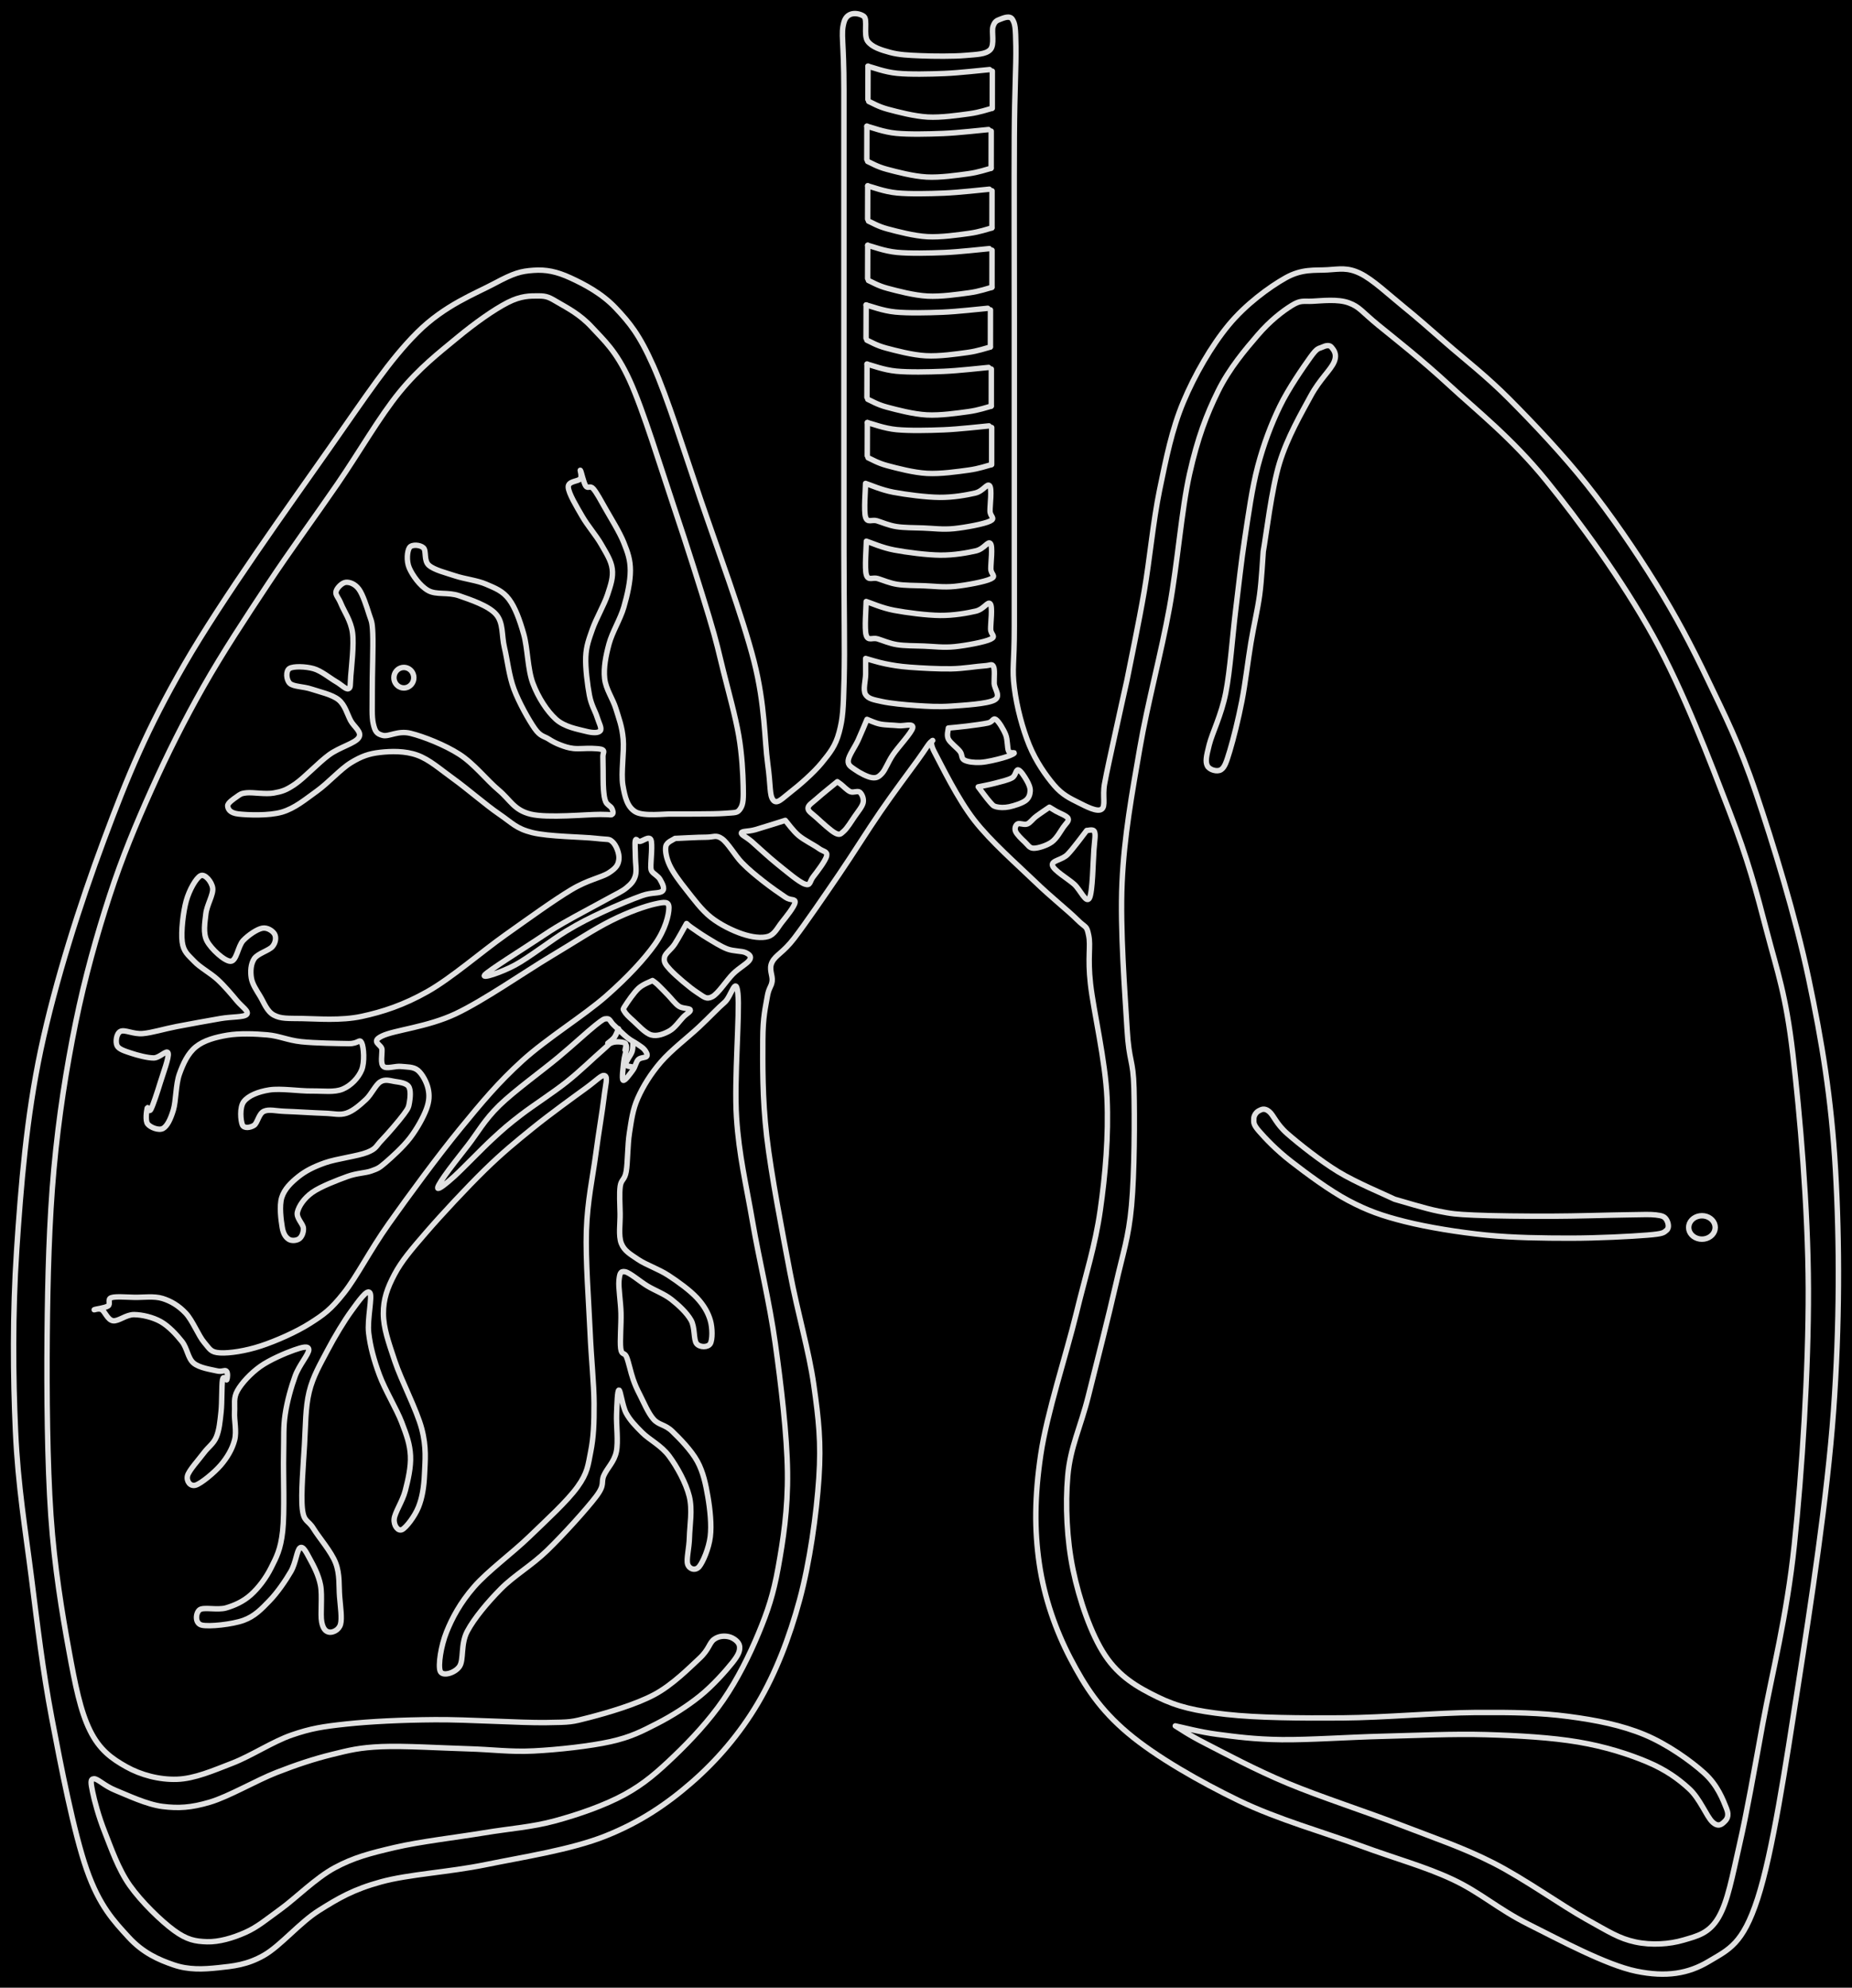 <svg version="1.1" xmlns="http://www.w3.org/2000/svg" viewBox="0 0 1364.005 1463.644" width="1364.005" height="1463.644" class="excalidraw-svg"><!-- svg-source:excalidraw --><defs><style class="style-fonts">
      </style></defs><rect x="0" y="0" width="1364.005" height="1463.644" fill="#000000"></rect><g stroke-linecap="round"><g transform="translate(829.971 501.032) rotate(0 -148.334 230.75)"><path d="M0 0 C2.13 -10.95, 8.76 -42.31, 12.77 -65.71 C16.79 -89.11, 19.31 -117.19, 24.1 -140.4 C28.9 -163.61, 33.09 -184.76, 41.54 -204.97 C50 -225.17, 62.28 -246.37, 74.85 -261.62 C87.42 -276.87, 104.83 -289.66, 116.95 -296.45 C129.08 -303.23, 138.48 -301.78, 147.61 -302.33 C156.74 -302.88, 162.42 -304.23, 171.73 -299.75 C181.04 -295.27, 192.82 -284.08, 203.47 -275.45 C214.11 -266.81, 222.51 -259.37, 235.59 -247.95 C248.67 -236.52, 264.72 -224.21, 281.93 -206.89 C299.14 -189.58, 320.93 -166.64, 338.85 -144.08 C356.76 -121.51, 374.54 -95.48, 389.4 -71.5 C404.25 -47.52, 415.64 -25.99, 427.98 -0.19 C440.32 25.6, 451.09 46.61, 463.44 83.25 C475.8 119.88, 492.37 173.42, 502.11 219.64 C511.85 265.86, 518.83 307.5, 521.88 360.56 C524.93 413.62, 525 474.77, 520.41 538.02 C515.82 601.27, 503.65 680.24, 494.34 740.06 C485.03 799.87, 475.53 863.03, 464.55 896.91 C453.57 930.78, 443.37 934.37, 428.47 943.29 C413.56 952.22, 397.25 955.02, 375.12 950.45 C352.99 945.88, 318.25 927.14, 295.7 915.87 C273.14 904.6, 260.42 892.48, 239.79 882.84 C219.17 873.2, 198.21 867.71, 171.97 858.04 C145.72 848.36, 110.85 838.6, 82.31 824.78 C53.78 810.97, 21.39 792.54, 0.75 775.13 C-19.89 757.72, -30.64 741.09, -41.52 720.31 C-52.4 699.53, -60.87 675.47, -64.53 650.45 C-68.18 625.43, -68 600.88, -63.47 570.19 C-58.94 539.5, -44.64 496.34, -37.33 466.31 C-30.02 436.28, -23.41 416.46, -19.62 390.01 C-15.84 363.57, -13.43 335.39, -14.63 307.63 C-15.83 279.88, -24.57 243.46, -26.82 223.48 C-29.07 203.51, -26.49 195.68, -28.14 187.79 C-29.78 179.89, -30.03 182.76, -36.68 176.09 C-43.34 169.43, -55.44 160.01, -68.06 147.81 C-80.69 135.61, -100.18 118.67, -112.44 102.88 C-124.7 87.08, -136.43 62.75, -141.6 53.04 C-146.78 43.33, -141.43 43.68, -143.52 44.63 C-145.6 45.57, -147.78 50.04, -154.11 58.71 C-160.45 67.39, -171.87 82.65, -181.52 96.67 C-191.17 110.69, -201.44 127.33, -212.02 142.84 C-222.59 158.36, -236.74 179.01, -244.95 189.76 C-253.17 200.51, -258.57 202.05, -261.29 207.34 C-264.01 212.63, -260.68 217.19, -261.29 221.51 C-261.9 225.83, -263.79 226.09, -264.94 233.25 C-266.08 240.41, -268.1 247.38, -268.16 264.47 C-268.21 281.57, -268.6 307.24, -265.27 335.79 C-261.93 364.35, -253.94 405.3, -248.16 435.82 C-242.38 466.34, -234.14 493.68, -230.59 518.92 C-227.03 544.16, -225.1 560.9, -226.85 587.27 C-228.6 613.63, -233.58 649.46, -241.08 677.13 C-248.58 704.79, -258.61 730.85, -271.85 753.24 C-285.09 775.62, -301.83 795.16, -320.52 811.44 C-339.2 827.71, -358.69 840.78, -383.96 850.87 C-409.23 860.96, -444.59 866.34, -472.14 871.97 C-499.7 877.6, -528.84 879.04, -549.3 884.64 C-569.76 890.25, -580.5 896.59, -594.9 905.62 C-609.3 914.64, -623.29 931.75, -635.69 938.8 C-648.09 945.84, -658.25 946.73, -669.3 947.9 C-680.36 949.07, -691.02 949.57, -702.02 945.81 C-713.03 942.05, -724.64 937.02, -735.32 925.33 C-746 913.65, -756.68 902.59, -766.1 875.7 C-775.52 848.8, -785.07 799.79, -791.85 763.98 C-798.64 728.17, -802.35 695.98, -806.79 660.82 C-811.24 625.65, -816.74 593.21, -818.55 552.97 C-820.37 512.74, -820.8 466.31, -817.69 419.43 C-814.57 372.54, -810.56 321.98, -799.86 271.65 C-789.15 221.31, -771.07 164.67, -753.46 117.43 C-735.85 70.19, -721.82 36.18, -694.18 -11.81 C-666.54 -59.8, -616.19 -129.8, -587.62 -170.52 C-559.06 -211.24, -543.1 -235.8, -522.77 -256.11 C-502.44 -276.42, -479.91 -284.74, -465.64 -292.39 C-451.37 -300.04, -446.42 -301.31, -437.13 -301.99 C-427.84 -302.67, -420 -301.09, -409.89 -296.46 C-399.78 -291.82, -386.65 -284.99, -376.45 -274.16 C-366.26 -263.33, -359.11 -254.86, -348.73 -231.48 C-338.36 -208.1, -326.55 -170.13, -314.21 -133.91 C-301.86 -97.68, -282.92 -46.64, -274.65 -14.14 C-266.38 18.36, -266.94 44.05, -264.58 61.09 C-262.23 78.12, -263.32 84.54, -260.53 88.07 C-257.74 91.6, -253.81 86.81, -247.86 82.26 C-241.9 77.7, -230.79 68.1, -224.81 60.75 C-218.82 53.39, -214.68 48.44, -211.93 38.13 C-209.17 27.83, -208.86 21.22, -208.28 -1.09 C-207.69 -23.4, -208.4 -51.98, -208.42 -95.73 C-208.45 -139.48, -208.42 -207.03, -208.42 -263.58 C-208.42 -320.14, -208.42 -398.24, -208.42 -435.07 C-208.42 -471.9, -210.88 -475.59, -208.42 -484.57 C-205.97 -493.55, -196.61 -491.26, -193.7 -488.95 C-190.78 -486.63, -194.14 -475.11, -190.93 -470.69 C-187.72 -466.28, -180.98 -464.23, -174.43 -462.44 C-167.87 -460.65, -160.83 -460.33, -151.6 -459.96 C-142.37 -459.59, -127.52 -459.47, -119.02 -460.22 C-110.53 -460.97, -104.03 -460.93, -100.63 -464.47 C-97.23 -468.01, -99.82 -477.73, -98.63 -481.45 C-97.45 -485.16, -95.92 -485.9, -93.52 -486.78 C-91.13 -487.65, -86.23 -490.01, -84.27 -486.68 C-82.31 -483.34, -81.99 -481.07, -81.76 -466.78 C-81.54 -452.5, -82.72 -434.54, -82.91 -400.98 C-83.1 -367.42, -82.91 -305.36, -82.91 -265.42 C-82.91 -225.48, -82.91 -198.98, -82.91 -161.33 C-82.91 -123.69, -82.91 -67.35, -82.91 -39.56 C-82.91 -11.78, -84.75 -9.16, -82.91 5.37 C-81.08 19.91, -76.8 35.68, -71.91 47.66 C-67.01 59.65, -59.55 70.23, -53.53 77.27 C-47.51 84.31, -41.6 86.97, -35.79 89.9 C-29.98 92.83, -21.88 97.12, -18.66 94.85 C-15.44 92.57, -18.11 85.35, -16.49 76.27 C-14.86 67.19, -11.66 53.07, -8.91 40.35 C-6.16 27.64, -1.49 6.73, 0 0 M0 0 C2.13 -10.95, 8.76 -42.31, 12.77 -65.71 C16.79 -89.11, 19.31 -117.19, 24.1 -140.4 C28.9 -163.61, 33.09 -184.76, 41.54 -204.97 C50 -225.17, 62.28 -246.37, 74.85 -261.62 C87.42 -276.87, 104.83 -289.66, 116.95 -296.45 C129.08 -303.23, 138.48 -301.78, 147.61 -302.33 C156.74 -302.88, 162.42 -304.23, 171.73 -299.75 C181.04 -295.27, 192.82 -284.08, 203.47 -275.45 C214.11 -266.81, 222.51 -259.37, 235.59 -247.95 C248.67 -236.52, 264.72 -224.21, 281.93 -206.89 C299.14 -189.58, 320.93 -166.64, 338.85 -144.08 C356.76 -121.51, 374.54 -95.48, 389.4 -71.5 C404.25 -47.52, 415.64 -25.99, 427.98 -0.19 C440.32 25.6, 451.09 46.61, 463.44 83.25 C475.8 119.88, 492.37 173.42, 502.11 219.64 C511.85 265.86, 518.83 307.5, 521.88 360.56 C524.93 413.62, 525 474.77, 520.41 538.02 C515.82 601.27, 503.65 680.24, 494.34 740.06 C485.03 799.87, 475.53 863.03, 464.55 896.91 C453.57 930.78, 443.37 934.37, 428.47 943.29 C413.56 952.22, 397.25 955.02, 375.12 950.45 C352.99 945.88, 318.25 927.14, 295.7 915.87 C273.14 904.6, 260.42 892.48, 239.79 882.84 C219.17 873.2, 198.21 867.71, 171.97 858.04 C145.72 848.36, 110.85 838.6, 82.31 824.78 C53.78 810.97, 21.39 792.54, 0.75 775.13 C-19.89 757.72, -30.64 741.09, -41.52 720.31 C-52.4 699.53, -60.87 675.47, -64.53 650.45 C-68.18 625.43, -68 600.88, -63.47 570.19 C-58.94 539.5, -44.64 496.34, -37.33 466.31 C-30.02 436.28, -23.41 416.46, -19.62 390.01 C-15.84 363.57, -13.43 335.39, -14.63 307.63 C-15.83 279.88, -24.57 243.46, -26.82 223.48 C-29.07 203.51, -26.49 195.68, -28.14 187.79 C-29.78 179.89, -30.03 182.76, -36.68 176.09 C-43.34 169.43, -55.44 160.01, -68.06 147.81 C-80.69 135.61, -100.18 118.67, -112.44 102.88 C-124.7 87.08, -136.43 62.75, -141.6 53.04 C-146.78 43.33, -141.43 43.68, -143.52 44.63 C-145.6 45.57, -147.78 50.04, -154.11 58.71 C-160.45 67.39, -171.87 82.65, -181.52 96.67 C-191.17 110.69, -201.44 127.33, -212.02 142.84 C-222.59 158.36, -236.74 179.01, -244.95 189.76 C-253.17 200.51, -258.57 202.05, -261.29 207.34 C-264.01 212.63, -260.68 217.19, -261.29 221.51 C-261.9 225.83, -263.79 226.09, -264.94 233.25 C-266.08 240.41, -268.1 247.38, -268.16 264.47 C-268.21 281.57, -268.6 307.24, -265.27 335.79 C-261.93 364.35, -253.94 405.3, -248.16 435.82 C-242.38 466.34, -234.14 493.68, -230.59 518.92 C-227.03 544.16, -225.1 560.9, -226.85 587.27 C-228.6 613.63, -233.58 649.46, -241.08 677.13 C-248.58 704.79, -258.61 730.85, -271.85 753.24 C-285.09 775.62, -301.83 795.16, -320.52 811.44 C-339.2 827.71, -358.69 840.78, -383.96 850.87 C-409.23 860.96, -444.59 866.34, -472.14 871.97 C-499.7 877.6, -528.84 879.04, -549.3 884.64 C-569.76 890.25, -580.5 896.59, -594.9 905.62 C-609.3 914.64, -623.29 931.75, -635.69 938.8 C-648.09 945.84, -658.25 946.73, -669.3 947.9 C-680.36 949.07, -691.02 949.57, -702.02 945.81 C-713.03 942.05, -724.64 937.02, -735.32 925.33 C-746 913.65, -756.68 902.59, -766.1 875.7 C-775.52 848.8, -785.07 799.79, -791.85 763.98 C-798.64 728.17, -802.35 695.98, -806.79 660.82 C-811.24 625.65, -816.74 593.21, -818.55 552.97 C-820.37 512.74, -820.8 466.31, -817.69 419.43 C-814.57 372.54, -810.56 321.98, -799.86 271.65 C-789.15 221.31, -771.07 164.67, -753.46 117.43 C-735.85 70.19, -721.82 36.18, -694.18 -11.81 C-666.54 -59.8, -616.19 -129.8, -587.62 -170.52 C-559.06 -211.24, -543.1 -235.8, -522.77 -256.11 C-502.44 -276.42, -479.91 -284.74, -465.64 -292.39 C-451.37 -300.04, -446.42 -301.31, -437.13 -301.99 C-427.84 -302.67, -420 -301.09, -409.89 -296.46 C-399.78 -291.82, -386.65 -284.99, -376.45 -274.16 C-366.26 -263.33, -359.11 -254.86, -348.73 -231.48 C-338.36 -208.1, -326.55 -170.13, -314.21 -133.91 C-301.86 -97.68, -282.92 -46.64, -274.65 -14.14 C-266.38 18.36, -266.94 44.05, -264.58 61.09 C-262.23 78.12, -263.32 84.54, -260.53 88.07 C-257.74 91.6, -253.81 86.81, -247.86 82.26 C-241.9 77.7, -230.79 68.1, -224.81 60.75 C-218.82 53.39, -214.68 48.44, -211.93 38.13 C-209.17 27.83, -208.86 21.22, -208.28 -1.09 C-207.69 -23.4, -208.4 -51.98, -208.42 -95.73 C-208.45 -139.48, -208.42 -207.03, -208.42 -263.58 C-208.42 -320.14, -208.42 -398.24, -208.42 -435.07 C-208.42 -471.9, -210.88 -475.59, -208.42 -484.57 C-205.97 -493.55, -196.61 -491.26, -193.7 -488.95 C-190.78 -486.63, -194.14 -475.11, -190.93 -470.69 C-187.72 -466.28, -180.98 -464.23, -174.43 -462.44 C-167.87 -460.65, -160.83 -460.33, -151.6 -459.96 C-142.37 -459.59, -127.52 -459.47, -119.02 -460.22 C-110.53 -460.97, -104.03 -460.93, -100.63 -464.47 C-97.23 -468.01, -99.82 -477.73, -98.63 -481.45 C-97.45 -485.16, -95.92 -485.9, -93.52 -486.78 C-91.13 -487.65, -86.23 -490.01, -84.27 -486.68 C-82.31 -483.34, -81.99 -481.07, -81.76 -466.78 C-81.54 -452.5, -82.72 -434.54, -82.91 -400.98 C-83.1 -367.42, -82.91 -305.36, -82.91 -265.42 C-82.91 -225.48, -82.91 -198.98, -82.91 -161.33 C-82.91 -123.69, -82.91 -67.35, -82.91 -39.56 C-82.91 -11.78, -84.75 -9.16, -82.91 5.37 C-81.08 19.91, -76.8 35.68, -71.91 47.66 C-67.01 59.65, -59.55 70.23, -53.53 77.27 C-47.51 84.31, -41.6 86.97, -35.79 89.9 C-29.98 92.83, -21.88 97.12, -18.66 94.85 C-15.44 92.57, -18.11 85.35, -16.49 76.27 C-14.86 67.19, -11.66 53.07, -8.91 40.35 C-6.16 27.64, -1.49 6.73, 0 0" stroke="#E1E1E1" stroke-width="4" fill="none"></path></g></g><mask></mask><g stroke-linecap="round"><g transform="translate(800.382 611.497) rotate(0 -9.754 24.945)"><path d="M0 0 C0.96 0.17, 4.85 -1.39, 5.73 1 C6.61 3.38, 5.91 6.17, 5.28 14.31 C4.65 22.46, 4.38 45.68, 1.95 49.89 C-0.47 54.1, -4.73 43.63, -9.26 39.59 C-13.79 35.56, -24.43 29.35, -25.24 25.7 C-26.05 22.04, -18.31 21.94, -14.11 17.66 C-9.9 13.38, -2.35 2.94, 0 0 M0 0 C0.96 0.17, 4.85 -1.39, 5.73 1 C6.61 3.38, 5.91 6.17, 5.28 14.31 C4.65 22.46, 4.38 45.68, 1.95 49.89 C-0.47 54.1, -4.73 43.63, -9.26 39.59 C-13.79 35.56, -24.43 29.35, -25.24 25.7 C-26.05 22.04, -18.31 21.94, -14.11 17.66 C-9.9 13.38, -2.35 2.94, 0 0" stroke="#E1E1E1" stroke-width="4" fill="none"></path></g></g><mask></mask><g stroke-linecap="round"><g transform="translate(772.88 594.372) rotate(0 -5.558 15.116)"><path d="M0 0 C0.81 0.49, 2.58 1.56, 4.88 2.94 C7.17 4.32, 12.88 6.28, 13.77 8.25 C14.66 10.22, 12.24 11.86, 10.23 14.76 C8.22 17.66, 5.34 23.08, 1.72 25.66 C-1.89 28.23, -8.17 30.23, -11.47 30.23 C-14.76 30.24, -15.8 27.76, -18.04 25.69 C-20.28 23.63, -23.97 20.07, -24.88 17.85 C-25.79 15.62, -24.93 13.26, -23.5 12.35 C-22.07 11.43, -18.58 13.27, -16.3 12.35 C-14.01 11.43, -12.52 8.88, -9.8 6.82 C-7.09 4.76, -1.63 1.14, 0 0 M0 0 C0.81 0.49, 2.58 1.56, 4.88 2.94 C7.17 4.32, 12.88 6.28, 13.77 8.25 C14.66 10.22, 12.24 11.86, 10.23 14.76 C8.22 17.66, 5.34 23.08, 1.72 25.66 C-1.89 28.23, -8.17 30.23, -11.47 30.23 C-14.76 30.24, -15.8 27.76, -18.04 25.69 C-20.28 23.63, -23.97 20.07, -24.88 17.85 C-25.79 15.62, -24.93 13.26, -23.5 12.35 C-22.07 11.43, -18.58 13.27, -16.3 12.35 C-14.01 11.43, -12.52 8.88, -9.8 6.82 C-7.09 4.76, -1.63 1.14, 0 0" stroke="#E1E1E1" stroke-width="4" fill="none"></path></g></g><mask></mask><g stroke-linecap="round"><g transform="translate(720.451 579.406) rotate(0 19.144 1.092)"><path d="M0 0 C1.43 1.84, 6.35 8.62, 8.57 11.07 C10.8 13.51, 10.98 14.08, 13.36 14.68 C15.74 15.28, 19.3 15.44, 22.88 14.68 C26.46 13.92, 32.28 12.07, 34.85 10.14 C37.42 8.22, 38.13 5.59, 38.29 3.12 C38.44 0.65, 37.25 -2.08, 35.78 -4.68 C34.3 -7.29, 31.26 -12.17, 29.45 -12.5 C27.64 -12.83, 27.77 -8.3, 24.92 -6.66 C22.07 -5.02, 16.51 -3.78, 12.35 -2.67 C8.2 -1.56, 2.06 -0.45, 0 0 M0 0 C1.43 1.84, 6.35 8.62, 8.57 11.07 C10.8 13.51, 10.98 14.08, 13.36 14.68 C15.74 15.28, 19.3 15.44, 22.88 14.68 C26.46 13.92, 32.28 12.07, 34.85 10.14 C37.42 8.22, 38.13 5.59, 38.29 3.12 C38.44 0.65, 37.25 -2.08, 35.78 -4.68 C34.3 -7.29, 31.26 -12.17, 29.45 -12.5 C27.64 -12.83, 27.77 -8.3, 24.92 -6.66 C22.07 -5.02, 16.51 -3.78, 12.35 -2.67 C8.2 -1.56, 2.06 -0.45, 0 0" stroke="#E1E1E1" stroke-width="4" fill="none"></path></g></g><mask></mask><g stroke-linecap="round"><g transform="translate(698.46 536.074) rotate(0 24.242 9.511)"><path d="M0 0 C0 1.35, -1.43 5.23, 0 8.1 C1.43 10.97, 6.58 14.64, 8.56 17.23 C10.53 19.82, 9.29 22.29, 11.83 23.64 C14.37 24.98, 19.13 25.55, 23.79 25.29 C28.44 25.04, 35.65 23.23, 39.76 22.1 C43.88 20.98, 47.72 19.41, 48.48 18.54 C49.25 17.67, 45.39 19.16, 44.34 16.89 C43.3 14.61, 43.76 8.73, 42.21 4.87 C40.65 1.01, 37.16 -4.84, 35.01 -6.27 C32.85 -7.71, 32.85 -4.56, 29.29 -3.74 C25.74 -2.93, 18.57 -2.01, 13.68 -1.39 C8.8 -0.76, 2.28 -0.23, 0 0 M0 0 C0 1.35, -1.43 5.23, 0 8.1 C1.43 10.97, 6.58 14.64, 8.56 17.23 C10.53 19.82, 9.29 22.29, 11.83 23.64 C14.37 24.98, 19.13 25.55, 23.79 25.29 C28.44 25.04, 35.65 23.23, 39.76 22.1 C43.88 20.98, 47.72 19.41, 48.48 18.54 C49.25 17.67, 45.39 19.16, 44.34 16.89 C43.3 14.61, 43.76 8.73, 42.21 4.87 C40.65 1.01, 37.16 -4.84, 35.01 -6.27 C32.85 -7.71, 32.85 -4.56, 29.29 -3.74 C25.74 -2.93, 18.57 -2.01, 13.68 -1.39 C8.8 -0.76, 2.28 -0.23, 0 0" stroke="#E1E1E1" stroke-width="4" fill="none"></path></g></g><mask></mask><g stroke-linecap="round"><g transform="translate(637.542 484.867) rotate(0 47.334 17.544)"><path d="M0 0 C0 1.95, 0.02 7.29, 0 11.7 C-0.02 16.1, -2.1 23.09, -0.1 26.43 C1.9 29.76, 5.81 30.35, 12.02 31.72 C18.24 33.09, 28.69 34.1, 37.19 34.66 C45.7 35.22, 53.47 35.76, 63.07 35.09 C72.66 34.42, 89.5 33.44, 94.77 30.65 C100.03 27.85, 94.79 22.45, 94.68 18.31 C94.56 14.17, 95.34 7.94, 94.09 5.79 C92.83 3.64, 92.3 5.12, 87.13 5.43 C81.97 5.73, 72.2 7.45, 63.1 7.62 C54.01 7.79, 40.69 7.06, 32.58 6.44 C24.48 5.82, 19.92 4.97, 14.49 3.9 C9.06 2.82, 2.41 0.65, 0 0 M0 0 C0 1.95, 0.02 7.29, 0 11.7 C-0.02 16.1, -2.1 23.09, -0.1 26.43 C1.9 29.76, 5.81 30.35, 12.02 31.72 C18.24 33.09, 28.69 34.1, 37.19 34.66 C45.7 35.22, 53.47 35.76, 63.07 35.09 C72.66 34.42, 89.5 33.44, 94.77 30.65 C100.03 27.85, 94.79 22.45, 94.68 18.31 C94.56 14.17, 95.34 7.94, 94.09 5.79 C92.83 3.64, 92.3 5.12, 87.13 5.43 C81.97 5.73, 72.2 7.45, 63.1 7.62 C54.01 7.79, 40.69 7.06, 32.58 6.44 C24.48 5.82, 19.92 4.97, 14.49 3.9 C9.06 2.82, 2.41 0.65, 0 0" stroke="#E1E1E1" stroke-width="4" fill="none"></path></g></g><mask></mask><g stroke-linecap="round"><g transform="translate(637.947 442.907) rotate(0 45.833 16.642)"><path d="M0 0 C0 4.13, -1.41 20.2, 0 24.78 C1.41 29.37, 4.64 26.36, 8.44 27.53 C12.24 28.69, 17.15 30.91, 22.8 31.79 C28.46 32.67, 35.32 32.57, 42.38 32.82 C49.44 33.07, 56.93 34.13, 65.14 33.28 C73.36 32.44, 87.25 29.91, 91.67 27.74 C96.09 25.57, 91.71 24.59, 91.67 20.26 C91.62 15.92, 93.22 3.92, 91.39 1.73 C89.55 -0.46, 86.82 5.69, 80.67 7.11 C74.52 8.53, 64.51 10.36, 54.5 10.26 C44.49 10.16, 29.69 8.21, 20.6 6.5 C11.52 4.79, 3.43 1.08, 0 0 M0 0 C0 4.13, -1.41 20.2, 0 24.78 C1.41 29.37, 4.64 26.36, 8.44 27.53 C12.24 28.69, 17.15 30.91, 22.8 31.79 C28.46 32.67, 35.32 32.57, 42.38 32.82 C49.44 33.07, 56.93 34.13, 65.14 33.28 C73.36 32.44, 87.25 29.91, 91.67 27.74 C96.09 25.57, 91.71 24.59, 91.67 20.26 C91.62 15.92, 93.22 3.92, 91.39 1.73 C89.55 -0.46, 86.82 5.69, 80.67 7.11 C74.52 8.53, 64.51 10.36, 54.5 10.26 C44.49 10.16, 29.69 8.21, 20.6 6.5 C11.52 4.79, 3.43 1.08, 0 0" stroke="#E1E1E1" stroke-width="4" fill="none"></path></g></g><mask></mask><g stroke-linecap="round"><g transform="translate(638.08 398.509) rotate(0 45.833 16.642)"><path d="M0 0 C0 4.13, -1.41 20.2, 0 24.78 C1.41 29.37, 4.64 26.36, 8.44 27.53 C12.24 28.69, 17.15 30.91, 22.8 31.79 C28.46 32.67, 35.32 32.57, 42.38 32.82 C49.44 33.07, 56.93 34.13, 65.14 33.28 C73.36 32.44, 87.25 29.91, 91.67 27.74 C96.09 25.57, 91.71 24.59, 91.67 20.26 C91.62 15.92, 93.22 3.92, 91.39 1.73 C89.55 -0.46, 86.82 5.69, 80.67 7.11 C74.52 8.53, 64.51 10.36, 54.5 10.26 C44.49 10.16, 29.69 8.21, 20.6 6.5 C11.52 4.79, 3.43 1.08, 0 0 M0 0 C0 4.13, -1.41 20.2, 0 24.78 C1.41 29.37, 4.64 26.36, 8.44 27.53 C12.24 28.69, 17.15 30.91, 22.8 31.79 C28.46 32.67, 35.32 32.57, 42.38 32.82 C49.44 33.07, 56.93 34.13, 65.14 33.28 C73.36 32.44, 87.25 29.91, 91.67 27.74 C96.09 25.57, 91.71 24.59, 91.67 20.26 C91.62 15.92, 93.22 3.92, 91.39 1.73 C89.55 -0.46, 86.82 5.69, 80.67 7.11 C74.52 8.53, 64.51 10.36, 54.5 10.26 C44.49 10.16, 29.69 8.21, 20.6 6.5 C11.52 4.79, 3.43 1.08, 0 0" stroke="#E1E1E1" stroke-width="4" fill="none"></path></g></g><mask></mask><g stroke-linecap="round"><g transform="translate(637.481 355.972) rotate(0 45.833 16.642)"><path d="M0 0 C0 4.13, -1.41 20.2, 0 24.78 C1.41 29.37, 4.64 26.36, 8.44 27.53 C12.24 28.69, 17.15 30.91, 22.8 31.79 C28.46 32.67, 35.32 32.57, 42.38 32.82 C49.44 33.07, 56.93 34.13, 65.14 33.28 C73.36 32.44, 87.25 29.91, 91.67 27.74 C96.09 25.57, 91.71 24.59, 91.67 20.26 C91.62 15.92, 93.22 3.92, 91.39 1.73 C89.55 -0.46, 86.82 5.69, 80.67 7.11 C74.52 8.53, 64.51 10.36, 54.5 10.26 C44.49 10.16, 29.69 8.21, 20.6 6.5 C11.52 4.79, 3.43 1.08, 0 0 M0 0 C0 4.13, -1.41 20.2, 0 24.78 C1.41 29.37, 4.64 26.36, 8.44 27.53 C12.24 28.69, 17.15 30.91, 22.8 31.79 C28.46 32.67, 35.32 32.57, 42.38 32.82 C49.44 33.07, 56.93 34.13, 65.14 33.28 C73.36 32.44, 87.25 29.91, 91.67 27.74 C96.09 25.57, 91.71 24.59, 91.67 20.26 C91.62 15.92, 93.22 3.92, 91.39 1.73 C89.55 -0.46, 86.82 5.69, 80.67 7.11 C74.52 8.53, 64.51 10.36, 54.5 10.26 C44.49 10.16, 29.69 8.21, 20.6 6.5 C11.52 4.79, 3.43 1.08, 0 0" stroke="#E1E1E1" stroke-width="4" fill="none"></path></g></g><mask></mask><g stroke-linecap="round"><g transform="translate(638.831 311.169) rotate(0 44.774 2.664)"><path d="M0 0 C3.59 0.87, 12.2 4.3, 21.57 5.19 C30.94 6.08, 44.87 5.79, 56.2 5.33 C67.53 4.87, 83.99 2.92, 89.55 2.44 M0 0 C3.59 0.87, 12.2 4.3, 21.57 5.19 C30.94 6.08, 44.87 5.79, 56.2 5.33 C67.53 4.87, 83.99 2.92, 89.55 2.44" stroke="#E1E1E1" stroke-width="4" fill="none"></path></g></g><mask></mask><g stroke-linecap="round"><g transform="translate(730.378 314.783) rotate(0 -0.013 13.635)"><path d="M0 0 C0 4.54, -0.02 22.72, -0.03 27.27 M0 0 C0 4.54, -0.02 22.72, -0.03 27.27" stroke="#E1E1E1" stroke-width="4" fill="none"></path></g></g><mask></mask><g stroke-linecap="round"><g transform="translate(638.826 311.113) rotate(0 -0.034 12.244)"><path d="M0 0 C-0.01 4.08, -0.06 20.41, -0.07 24.49 M0 0 C-0.01 4.08, -0.06 20.41, -0.07 24.49" stroke="#E1E1E1" stroke-width="4" fill="none"></path></g></g><mask></mask><g stroke-linecap="round"><g transform="translate(639.372 337.096) rotate(0 45.392 5.736)"><path d="M0 0 C2.35 0.96, 6.89 3.86, 14.12 5.77 C21.36 7.69, 33.43 10.92, 43.41 11.47 C53.38 12.02, 66.1 10.14, 74 9.07 C81.89 8.01, 87.99 5.75, 90.78 5.08 M0 0 C2.35 0.96, 6.89 3.86, 14.12 5.77 C21.36 7.69, 33.43 10.92, 43.41 11.47 C53.38 12.02, 66.1 10.14, 74 9.07 C81.89 8.01, 87.99 5.75, 90.78 5.08" stroke="#E1E1E1" stroke-width="4" fill="none"></path></g></g><mask></mask><g stroke-linecap="round"><g transform="translate(638.577 268.117) rotate(0 44.774 2.664)"><path d="M0 0 C3.59 0.87, 12.2 4.3, 21.57 5.19 C30.94 6.08, 44.87 5.79, 56.2 5.33 C67.53 4.87, 83.99 2.92, 89.55 2.44 M0 0 C3.59 0.87, 12.2 4.3, 21.57 5.19 C30.94 6.08, 44.87 5.79, 56.2 5.33 C67.53 4.87, 83.99 2.92, 89.55 2.44" stroke="#E1E1E1" stroke-width="4" fill="none"></path></g></g><mask></mask><g stroke-linecap="round"><g transform="translate(730.124 271.731) rotate(0 -0.013 13.635)"><path d="M0 0 C0 4.54, -0.02 22.72, -0.03 27.27 M0 0 C0 4.54, -0.02 22.72, -0.03 27.27" stroke="#E1E1E1" stroke-width="4" fill="none"></path></g></g><mask></mask><g stroke-linecap="round"><g transform="translate(638.572 268.061) rotate(0 -0.034 12.244)"><path d="M0 0 C-0.01 4.08, -0.06 20.41, -0.07 24.49 M0 0 C-0.01 4.08, -0.06 20.41, -0.07 24.49" stroke="#E1E1E1" stroke-width="4" fill="none"></path></g></g><mask></mask><g stroke-linecap="round"><g transform="translate(639.118 294.044) rotate(0 45.392 5.736)"><path d="M0 0 C2.35 0.96, 6.89 3.86, 14.12 5.77 C21.36 7.69, 33.43 10.92, 43.41 11.47 C53.38 12.02, 66.1 10.14, 74 9.07 C81.89 8.01, 87.99 5.75, 90.78 5.08 M0 0 C2.35 0.96, 6.89 3.86, 14.12 5.77 C21.36 7.69, 33.43 10.92, 43.41 11.47 C53.38 12.02, 66.1 10.14, 74 9.07 C81.89 8.01, 87.99 5.75, 90.78 5.08" stroke="#E1E1E1" stroke-width="4" fill="none"></path></g></g><mask></mask><g stroke-linecap="round"><g transform="translate(637.928 224.571) rotate(0 44.774 2.664)"><path d="M0 0 C3.59 0.87, 12.2 4.3, 21.57 5.19 C30.94 6.08, 44.87 5.79, 56.2 5.33 C67.53 4.87, 83.99 2.92, 89.55 2.44 M0 0 C3.59 0.87, 12.2 4.3, 21.57 5.19 C30.94 6.08, 44.87 5.79, 56.2 5.33 C67.53 4.87, 83.99 2.92, 89.55 2.44" stroke="#E1E1E1" stroke-width="4" fill="none"></path></g></g><mask></mask><g stroke-linecap="round"><g transform="translate(729.475 228.185) rotate(0 -0.013 13.635)"><path d="M0 0 C0 4.54, -0.02 22.72, -0.03 27.27 M0 0 C0 4.54, -0.02 22.72, -0.03 27.27" stroke="#E1E1E1" stroke-width="4" fill="none"></path></g></g><mask></mask><g stroke-linecap="round"><g transform="translate(637.923 224.515) rotate(0 -0.034 12.244)"><path d="M0 0 C-0.01 4.08, -0.06 20.41, -0.07 24.49 M0 0 C-0.01 4.08, -0.06 20.41, -0.07 24.49" stroke="#E1E1E1" stroke-width="4" fill="none"></path></g></g><mask></mask><g stroke-linecap="round"><g transform="translate(638.469 250.498) rotate(0 45.392 5.736)"><path d="M0 0 C2.35 0.96, 6.89 3.86, 14.12 5.77 C21.36 7.69, 33.43 10.92, 43.41 11.47 C53.38 12.02, 66.1 10.14, 74 9.07 C81.89 8.01, 87.99 5.75, 90.78 5.08 M0 0 C2.35 0.96, 6.89 3.86, 14.12 5.77 C21.36 7.69, 33.43 10.92, 43.41 11.47 C53.38 12.02, 66.1 10.14, 74 9.07 C81.89 8.01, 87.99 5.75, 90.78 5.08" stroke="#E1E1E1" stroke-width="4" fill="none"></path></g></g><mask></mask><g stroke-linecap="round"><g transform="translate(639.082 180.634) rotate(0 44.774 2.664)"><path d="M0 0 C3.59 0.87, 12.2 4.3, 21.57 5.19 C30.94 6.08, 44.87 5.79, 56.2 5.33 C67.53 4.87, 83.99 2.92, 89.55 2.44 M0 0 C3.59 0.87, 12.2 4.3, 21.57 5.19 C30.94 6.08, 44.87 5.79, 56.2 5.33 C67.53 4.87, 83.99 2.92, 89.55 2.44" stroke="#E1E1E1" stroke-width="4" fill="none"></path></g></g><mask></mask><g stroke-linecap="round"><g transform="translate(730.629 184.248) rotate(0 -0.013 13.635)"><path d="M0 0 C0 4.54, -0.02 22.72, -0.03 27.27 M0 0 C0 4.54, -0.02 22.72, -0.03 27.27" stroke="#E1E1E1" stroke-width="4" fill="none"></path></g></g><mask></mask><g stroke-linecap="round"><g transform="translate(639.076 180.579) rotate(0 -0.034 12.244)"><path d="M0 0 C-0.01 4.08, -0.06 20.41, -0.07 24.49 M0 0 C-0.01 4.08, -0.06 20.41, -0.07 24.49" stroke="#E1E1E1" stroke-width="4" fill="none"></path></g></g><mask></mask><g stroke-linecap="round"><g transform="translate(639.623 206.561) rotate(0 45.392 5.736)"><path d="M0 0 C2.35 0.96, 6.89 3.86, 14.12 5.77 C21.36 7.69, 33.43 10.92, 43.41 11.47 C53.38 12.02, 66.1 10.14, 74 9.07 C81.89 8.01, 87.99 5.75, 90.78 5.08 M0 0 C2.35 0.96, 6.89 3.86, 14.12 5.77 C21.36 7.69, 33.43 10.92, 43.41 11.47 C53.38 12.02, 66.1 10.14, 74 9.07 C81.89 8.01, 87.99 5.75, 90.78 5.08" stroke="#E1E1E1" stroke-width="4" fill="none"></path></g></g><mask></mask><g stroke-linecap="round"><g transform="translate(639.086 136.871) rotate(0 44.774 2.664)"><path d="M0 0 C3.59 0.87, 12.2 4.3, 21.57 5.19 C30.94 6.08, 44.87 5.79, 56.2 5.33 C67.53 4.87, 83.99 2.92, 89.55 2.44 M0 0 C3.59 0.87, 12.2 4.3, 21.57 5.19 C30.94 6.08, 44.87 5.79, 56.2 5.33 C67.53 4.87, 83.99 2.92, 89.55 2.44" stroke="#E1E1E1" stroke-width="4" fill="none"></path></g></g><mask></mask><g stroke-linecap="round"><g transform="translate(730.632 140.485) rotate(0 -0.013 13.635)"><path d="M0 0 C0 4.54, -0.02 22.72, -0.03 27.27 M0 0 C0 4.54, -0.02 22.72, -0.03 27.27" stroke="#E1E1E1" stroke-width="4" fill="none"></path></g></g><mask></mask><g stroke-linecap="round"><g transform="translate(639.08 136.816) rotate(0 -0.034 12.244)"><path d="M0 0 C-0.01 4.08, -0.06 20.41, -0.07 24.49 M0 0 C-0.01 4.08, -0.06 20.41, -0.07 24.49" stroke="#E1E1E1" stroke-width="4" fill="none"></path></g></g><mask></mask><g stroke-linecap="round"><g transform="translate(639.626 162.798) rotate(0 45.392 5.736)"><path d="M0 0 C2.35 0.96, 6.89 3.86, 14.12 5.77 C21.36 7.69, 33.43 10.92, 43.41 11.47 C53.38 12.02, 66.1 10.14, 74 9.07 C81.89 8.01, 87.99 5.75, 90.78 5.08 M0 0 C2.35 0.96, 6.89 3.86, 14.12 5.77 C21.36 7.69, 33.43 10.92, 43.41 11.47 C53.38 12.02, 66.1 10.14, 74 9.07 C81.89 8.01, 87.99 5.75, 90.78 5.08" stroke="#E1E1E1" stroke-width="4" fill="none"></path></g></g><mask></mask><g stroke-linecap="round"><g transform="translate(638.485 92.953) rotate(0 44.774 2.664)"><path d="M0 0 C3.59 0.87, 12.2 4.3, 21.57 5.19 C30.94 6.08, 44.87 5.79, 56.2 5.33 C67.53 4.87, 83.99 2.92, 89.55 2.44 M0 0 C3.59 0.87, 12.2 4.3, 21.57 5.19 C30.94 6.08, 44.87 5.79, 56.2 5.33 C67.53 4.87, 83.99 2.92, 89.55 2.44" stroke="#E1E1E1" stroke-width="4" fill="none"></path></g></g><mask></mask><g stroke-linecap="round"><g transform="translate(730.032 96.567) rotate(0 -0.013 13.635)"><path d="M0 0 C0 4.54, -0.02 22.72, -0.03 27.27 M0 0 C0 4.54, -0.02 22.72, -0.03 27.27" stroke="#E1E1E1" stroke-width="4" fill="none"></path></g></g><mask></mask><g stroke-linecap="round"><g transform="translate(638.479 92.897) rotate(0 -0.034 12.244)"><path d="M0 0 C-0.01 4.08, -0.06 20.41, -0.07 24.49 M0 0 C-0.01 4.08, -0.06 20.41, -0.07 24.49" stroke="#E1E1E1" stroke-width="4" fill="none"></path></g></g><mask></mask><g stroke-linecap="round"><g transform="translate(639.026 118.88) rotate(0 45.392 5.736)"><path d="M0 0 C2.35 0.96, 6.89 3.86, 14.12 5.77 C21.36 7.69, 33.43 10.92, 43.41 11.47 C53.38 12.02, 66.1 10.14, 74 9.07 C81.89 8.01, 87.99 5.75, 90.78 5.08 M0 0 C2.35 0.96, 6.89 3.86, 14.12 5.77 C21.36 7.69, 33.43 10.92, 43.41 11.47 C53.38 12.02, 66.1 10.14, 74 9.07 C81.89 8.01, 87.99 5.75, 90.78 5.08" stroke="#E1E1E1" stroke-width="4" fill="none"></path></g></g><mask></mask><g stroke-linecap="round"><g transform="translate(639.297 48.786) rotate(0 44.774 2.664)"><path d="M0 0 C3.59 0.87, 12.2 4.3, 21.57 5.19 C30.94 6.08, 44.87 5.79, 56.2 5.33 C67.53 4.87, 83.99 2.92, 89.55 2.44 M0 0 C3.59 0.87, 12.2 4.3, 21.57 5.19 C30.94 6.08, 44.87 5.79, 56.2 5.33 C67.53 4.87, 83.99 2.92, 89.55 2.44" stroke="#E1E1E1" stroke-width="4" fill="none"></path></g></g><mask></mask><g stroke-linecap="round"><g transform="translate(730.844 52.4) rotate(0 -0.013 13.635)"><path d="M0 0 C0 4.54, -0.02 22.72, -0.03 27.27 M0 0 C0 4.54, -0.02 22.72, -0.03 27.27" stroke="#E1E1E1" stroke-width="4" fill="none"></path></g></g><mask></mask><g stroke-linecap="round"><g transform="translate(639.292 48.73) rotate(0 -0.034 12.244)"><path d="M0 0 C-0.01 4.08, -0.06 20.41, -0.07 24.49 M0 0 C-0.01 4.08, -0.06 20.41, -0.07 24.49" stroke="#E1E1E1" stroke-width="4" fill="none"></path></g></g><mask></mask><g stroke-linecap="round"><g transform="translate(639.838 74.713) rotate(0 45.392 5.736)"><path d="M0 0 C2.35 0.96, 6.89 3.86, 14.12 5.77 C21.36 7.69, 33.43 10.92, 43.41 11.47 C53.38 12.02, 66.1 10.14, 74 9.07 C81.89 8.01, 87.99 5.75, 90.78 5.08 M0 0 C2.35 0.96, 6.89 3.86, 14.12 5.77 C21.36 7.69, 33.43 10.92, 43.41 11.47 C53.38 12.02, 66.1 10.14, 74 9.07 C81.89 8.01, 87.99 5.75, 90.78 5.08" stroke="#E1E1E1" stroke-width="4" fill="none"></path></g></g><mask></mask><g stroke-linecap="round"><g transform="translate(638.547 529.707) rotate(0 9.922 21.442)"><path d="M0 0 C-1.09 2.54, -4.23 10.22, -6.53 15.27 C-8.84 20.31, -13.48 26.63, -13.84 30.28 C-14.19 33.92, -11.56 35.01, -8.66 37.11 C-5.75 39.21, 0.3 42.44, 3.58 42.88 C6.87 43.33, 8.48 42.57, 11.08 39.75 C13.67 36.93, 15.38 31.57, 19.15 25.97 C22.92 20.36, 33 9.68, 33.68 6.13 C34.37 2.57, 27.23 5.09, 23.25 4.64 C19.26 4.2, 13.65 4.24, 9.77 3.47 C5.9 2.7, 1.63 0.58, 0 0 M0 0 C-1.09 2.54, -4.23 10.22, -6.53 15.27 C-8.84 20.31, -13.48 26.63, -13.84 30.28 C-14.19 33.92, -11.56 35.01, -8.66 37.11 C-5.75 39.21, 0.3 42.44, 3.58 42.88 C6.87 43.33, 8.48 42.57, 11.08 39.75 C13.67 36.93, 15.38 31.57, 19.15 25.97 C22.92 20.36, 33 9.68, 33.68 6.13 C34.37 2.57, 27.23 5.09, 23.25 4.64 C19.26 4.2, 13.65 4.24, 9.77 3.47 C5.9 2.7, 1.63 0.58, 0 0" stroke="#E1E1E1" stroke-width="4" fill="none"></path></g></g><mask></mask><g stroke-linecap="round"><g transform="translate(616.676 575.594) rotate(0 -1.26 18.959)"><path d="M0 0 C-2.47 2.05, -11.25 9.04, -14.84 12.29 C-18.43 15.53, -21.47 17.13, -21.55 19.49 C-21.62 21.85, -18.64 23.38, -15.28 26.45 C-11.91 29.52, -4.72 36.26, -1.36 37.92 C1.99 39.58, 2.47 38.46, 4.83 36.41 C7.18 34.36, 10.41 29.12, 12.78 25.62 C15.15 22.13, 18.39 18.4, 19.03 15.43 C19.66 12.46, 18.17 9.12, 16.6 7.78 C15.02 6.43, 11.9 8.33, 9.59 7.37 C7.28 6.4, 4.35 3.21, 2.75 1.98 C1.15 0.75, 0.46 0.33, 0 0 M0 0 C-2.47 2.05, -11.25 9.04, -14.84 12.29 C-18.43 15.53, -21.47 17.13, -21.55 19.49 C-21.62 21.85, -18.64 23.38, -15.28 26.45 C-11.91 29.52, -4.72 36.26, -1.36 37.92 C1.99 39.58, 2.47 38.46, 4.83 36.41 C7.18 34.36, 10.41 29.12, 12.78 25.62 C15.15 22.13, 18.39 18.4, 19.03 15.43 C19.66 12.46, 18.17 9.12, 16.6 7.78 C15.02 6.43, 11.9 8.33, 9.59 7.37 C7.28 6.4, 4.35 3.21, 2.75 1.98 C1.15 0.75, 0.46 0.33, 0 0" stroke="#E1E1E1" stroke-width="4" fill="none"></path></g></g><mask></mask><g stroke-linecap="round"><g transform="translate(578.373 604.073) rotate(0 -0.932 23.456)"><path d="M0 0 C-3.67 1.14, -16.63 5.3, -22.01 6.84 C-27.4 8.37, -31.88 7.72, -32.31 9.21 C-32.73 10.69, -28.98 11.92, -24.55 15.77 C-20.12 19.62, -12.2 27.1, -5.71 32.29 C0.77 37.48, 9.98 45.37, 14.35 46.91 C18.73 48.46, 17.84 45.02, 20.52 41.57 C23.2 38.11, 29.74 29.66, 30.44 26.18 C31.14 22.7, 28.15 23.19, 24.72 20.69 C21.29 18.19, 14 14.64, 9.88 11.19 C5.76 7.74, 1.65 1.87, 0 0 M0 0 C-3.67 1.14, -16.63 5.3, -22.01 6.84 C-27.4 8.37, -31.88 7.72, -32.31 9.21 C-32.73 10.69, -28.98 11.92, -24.55 15.77 C-20.12 19.62, -12.2 27.1, -5.71 32.29 C0.77 37.48, 9.98 45.37, 14.35 46.91 C18.73 48.46, 17.84 45.02, 20.52 41.57 C23.2 38.11, 29.74 29.66, 30.44 26.18 C31.14 22.7, 28.15 23.19, 24.72 20.69 C21.29 18.19, 14 14.64, 9.88 11.19 C5.76 7.74, 1.65 1.87, 0 0" stroke="#E1E1E1" stroke-width="4" fill="none"></path></g></g><mask></mask><g stroke-linecap="round"><g transform="translate(494.644 599.405) rotate(0 -187.283 224.446)"><path d="M0 0 C6.5 -0.08, 30.58 0.17, 39.02 -0.49 C47.46 -1.15, 48.36 -0.59, 50.64 -3.96 C52.92 -7.33, 52.93 -11.76, 52.73 -20.73 C52.53 -29.7, 51.85 -43.76, 49.44 -57.77 C47.02 -71.77, 41.9 -90.15, 38.24 -104.77 C34.58 -119.4, 33.58 -125.26, 27.48 -145.52 C21.38 -165.78, 11.39 -197.35, 1.66 -226.32 C-8.08 -255.3, -20.85 -297.35, -30.91 -319.36 C-40.97 -341.38, -49.96 -348.89, -58.71 -358.42 C-67.46 -367.95, -76.89 -372.69, -83.43 -376.54 C-89.97 -380.38, -91.73 -381.49, -97.97 -381.5 C-104.21 -381.5, -110.85 -381.7, -120.87 -376.56 C-130.88 -371.41, -144.81 -361.6, -158.06 -350.62 C-171.3 -339.64, -185.67 -328.62, -200.33 -310.7 C-215 -292.78, -229.89 -266.67, -246.05 -243.1 C-262.21 -219.54, -280.84 -194.18, -297.29 -169.3 C-313.75 -144.42, -330.51 -119.04, -344.79 -93.85 C-359.07 -68.66, -371.46 -43.89, -383 -18.17 C-394.54 7.55, -404.69 31.82, -414.02 60.47 C-423.34 89.12, -432.13 120.25, -438.95 153.71 C-445.76 187.17, -451.43 222.81, -454.93 261.23 C-458.42 299.65, -459.55 341.67, -459.92 384.22 C-460.29 426.77, -459.82 478.01, -457.17 516.51 C-454.52 555.01, -448.81 588.84, -444.01 615.22 C-439.21 641.6, -435.45 660.39, -428.38 674.78 C-421.32 689.17, -412.31 695.55, -401.62 701.55 C-390.94 707.55, -377.29 711.2, -364.28 710.76 C-351.28 710.32, -337.69 704.36, -323.6 698.92 C-309.5 693.49, -293.74 682.95, -279.72 678.14 C-265.71 673.33, -257.09 671.93, -239.51 670.05 C-221.94 668.18, -198.75 667.04, -174.27 666.87 C-149.79 666.69, -111.58 669.28, -92.64 669.01 C-73.69 668.74, -73.92 668.67, -60.61 665.24 C-47.3 661.81, -26.28 655.67, -12.77 648.43 C0.73 641.2, 13.07 628.63, 20.41 621.84 C27.76 615.05, 27.62 610.35, 31.3 607.69 C34.98 605.03, 39.39 605.06, 42.51 605.89 C45.63 606.73, 49.66 609.55, 50.04 612.71 C50.42 615.87, 49.61 618.76, 44.77 624.85 C39.93 630.95, 30.27 641.82, 21.01 649.3 C11.76 656.78, 0.24 664.1, -10.77 669.73 C-21.78 675.35, -29.91 679.68, -45.04 683.04 C-60.17 686.4, -84 689.01, -101.56 689.89 C-119.13 690.77, -131.77 688.82, -150.43 688.29 C-169.09 687.77, -196.89 686.02, -213.52 686.72 C-230.15 687.42, -237.28 689.33, -250.21 692.51 C-263.14 695.69, -276.12 699.95, -291.09 705.8 C-306.06 711.65, -326.05 723.43, -340.02 727.59 C-354 731.76, -363.35 732.22, -374.93 730.77 C-386.52 729.33, -401.12 722.32, -409.54 718.92 C-417.96 715.52, -422.65 710.22, -425.47 710.39 C-428.29 710.56, -427.77 713.42, -426.45 719.95 C-425.12 726.47, -422.08 738.03, -417.52 749.52 C-412.96 761.01, -407.62 776.77, -399.1 788.86 C-390.57 800.96, -375.89 815.19, -366.4 822.11 C-356.9 829.03, -350.84 830.14, -342.11 830.39 C-333.39 830.64, -323.09 827.63, -314.04 823.6 C-304.99 819.58, -298.82 814.21, -287.83 806.26 C-276.84 798.31, -262.12 783.44, -248.12 775.89 C-234.11 768.34, -222.1 765.23, -203.8 760.95 C-185.5 756.67, -157.98 753.47, -138.32 750.21 C-118.66 746.94, -103.09 746.05, -85.83 741.36 C-68.58 736.67, -49.45 730.05, -34.81 722.08 C-20.17 714.11, -10.13 705.17, 2.02 693.54 C14.18 681.91, 27.77 667.36, 38.11 652.29 C48.46 637.23, 57.34 619.4, 64.07 603.15 C70.81 586.9, 74.96 574.56, 78.51 554.79 C82.06 535.02, 85.72 512.02, 85.35 484.51 C84.99 457.01, 80.62 420.44, 76.33 389.75 C72.05 359.07, 64.4 328.15, 59.65 300.41 C54.89 272.66, 49.59 251.31, 47.79 223.29 C45.99 195.28, 50.27 146.43, 48.83 132.31 C47.38 118.19, 43.9 134.48, 39.12 138.57 C34.34 142.66, 27.99 149.49, 20.15 156.84 C12.31 164.19, -0.43 173.94, -7.93 182.66 C-15.44 191.38, -21.03 200.48, -24.89 209.16 C-28.75 217.85, -29.64 225.79, -31.07 234.79 C-32.49 243.79, -32.31 256.62, -33.44 263.16 C-34.57 269.71, -37.1 268.86, -37.85 274.05 C-38.59 279.25, -38.06 287.3, -37.93 294.32 C-37.8 301.34, -39.26 310.54, -37.05 316.16 C-34.83 321.77, -30.43 324.09, -24.66 328.02 C-18.88 331.94, -9.61 335, -2.4 339.7 C4.82 344.4, 13.48 350.7, 18.63 356.23 C23.78 361.75, 26.87 367.22, 28.51 372.85 C30.15 378.48, 30.16 387.14, 28.48 390 C26.8 392.86, 20.79 392.89, 18.42 390 C16.06 387.11, 17.37 378.08, 14.28 372.66 C11.18 367.24, 5.2 361.65, -0.13 357.47 C-5.46 353.3, -12.03 350.99, -17.72 347.59 C-23.4 344.18, -30.73 337.71, -34.24 337.04 C-37.74 336.36, -38.25 338.45, -38.76 343.52 C-39.27 348.6, -37.51 359.15, -37.29 367.48 C-37.08 375.8, -38.18 388.09, -37.49 393.49 C-36.8 398.88, -34.68 396.07, -33.16 399.85 C-31.64 403.62, -30.04 411.44, -28.38 416.12 C-26.73 420.8, -25.74 422.99, -23.23 427.91 C-20.71 432.83, -17.24 441.21, -13.3 445.64 C-9.35 450.07, -4.95 449.34, 0.43 454.5 C5.8 459.66, 14.56 468.58, 18.94 476.62 C23.32 484.67, 25.13 493.51, 26.72 502.76 C28.31 512.01, 29.54 523.58, 28.47 532.15 C27.41 540.71, 23.11 550.76, 20.34 554.14 C17.57 557.53, 13.05 556.08, 11.85 552.47 C10.65 548.86, 12.93 540.82, 13.13 532.47 C13.32 524.11, 15.49 512.29, 13 502.34 C10.51 492.39, 3.95 480.58, -1.81 472.78 C-7.58 464.98, -16.33 460.8, -21.6 455.54 C-26.87 450.28, -30.56 446.44, -33.43 441.21 C-36.29 435.99, -37.61 424.04, -38.8 424.18 C-39.98 424.33, -40.21 434.51, -40.53 442.07 C-40.85 449.63, -39.15 462.07, -40.7 469.54 C-42.26 477.02, -47.37 481.43, -49.85 486.93 C-52.33 492.43, -48.64 493.32, -55.59 502.53 C-62.54 511.73, -79.85 530.82, -91.55 542.16 C-103.26 553.51, -115.98 560.65, -125.8 570.59 C-135.62 580.52, -145.41 592.25, -150.48 601.77 C-155.55 611.29, -152.9 622.81, -156.23 627.69 C-159.56 632.58, -168.86 635.33, -170.45 631.09 C-172.04 626.86, -169.92 612.61, -165.77 602.28 C-161.62 591.95, -155.7 580.8, -145.55 569.11 C-135.4 557.43, -117.56 544.44, -104.86 532.17 C-92.16 519.91, -76.9 505.99, -69.35 495.52 C-61.8 485.05, -61.6 479.64, -59.56 469.38 C-57.52 459.12, -57.03 448.71, -57.11 433.95 C-57.2 419.18, -59.14 401.96, -60.08 380.76 C-61.02 359.56, -63.47 328.47, -62.76 306.75 C-62.06 285.04, -58.01 266.82, -55.85 250.49 C-53.69 234.15, -50.93 218.39, -49.81 208.76 C-48.69 199.13, -46.86 193.82, -49.14 192.7 C-51.41 191.59, -54.61 195.67, -63.44 202.08 C-72.26 208.48, -89.71 221.09, -102.09 231.11 C-114.46 241.12, -124.6 249.37, -137.69 262.17 C-150.78 274.97, -169.55 295.11, -180.62 307.92 C-191.68 320.72, -198.81 329.01, -204.09 338.99 C-209.37 348.98, -212.32 357.18, -212.28 367.82 C-212.24 378.46, -208.58 388.68, -203.87 402.81 C-199.17 416.95, -187.69 438.78, -184.04 452.64 C-180.39 466.5, -181.57 476.35, -181.98 485.98 C-182.38 495.61, -183.72 503.58, -186.47 510.4 C-189.22 517.21, -195.51 525.42, -198.49 526.89 C-201.47 528.36, -204.73 523.99, -204.35 519.22 C-203.96 514.44, -198.16 506.04, -196.16 498.26 C-194.16 490.47, -191.89 480.89, -192.33 472.5 C-192.77 464.11, -194.97 457.82, -198.78 447.91 C-202.59 438, -211.14 424.01, -215.19 413.04 C-219.25 402.07, -221.94 392.21, -223.12 382.11 C-224.3 372.01, -220.16 355.16, -222.26 352.44 C-224.37 349.72, -230.53 358.7, -235.74 365.79 C-240.94 372.88, -248.29 385.02, -253.49 394.97 C-258.69 404.93, -264.13 413.94, -266.94 425.53 C-269.76 437.11, -269.54 450.16, -270.39 464.47 C-271.23 478.77, -273.1 501.09, -272 511.36 C-270.9 521.64, -267.88 519.44, -263.78 526.12 C-259.69 532.81, -250.64 543.15, -247.44 551.48 C-244.23 559.8, -245.14 568.55, -244.54 576.08 C-243.94 583.61, -242.62 592.24, -243.85 596.64 C-245.08 601.03, -249.62 602.73, -251.93 602.45 C-254.24 602.17, -256.61 600.7, -257.71 594.95 C-258.82 589.2, -257.1 575.69, -258.56 567.94 C-260.01 560.2, -263.93 553.09, -266.44 548.48 C-268.96 543.88, -271.31 538.77, -273.64 540.31 C-275.97 541.86, -276.66 551.27, -280.41 557.77 C-284.17 564.26, -290.33 573.3, -296.15 579.29 C-301.97 585.29, -307.02 590.73, -315.33 593.73 C-323.65 596.72, -340.68 598.56, -346.05 597.25 C-351.42 595.95, -350.52 588.01, -347.54 585.9 C-344.55 583.78, -334.39 586.39, -328.13 584.57 C-321.86 582.74, -315.45 579.87, -309.92 574.94 C-304.39 570, -298.87 562.81, -294.96 554.98 C-291.05 547.15, -287.99 541.77, -286.46 527.95 C-284.93 514.12, -286.09 486.34, -285.78 472.04 C-285.47 457.73, -286.04 451.84, -284.62 442.12 C-283.19 432.41, -280.14 421.7, -277.24 413.74 C-274.34 405.79, -267.1 397.59, -267.23 394.41 C-267.37 391.24, -272.07 392.61, -278.04 394.68 C-284.02 396.76, -296.12 401.89, -303.06 406.87 C-310.01 411.84, -316.6 418.96, -319.74 424.54 C-322.88 430.13, -321.55 434.28, -321.9 440.36 C-322.26 446.44, -320.17 454.49, -321.87 461 C-323.56 467.51, -327.3 473.9, -332.06 479.43 C-336.83 484.95, -346.37 492.84, -350.45 494.15 C-354.54 495.46, -357.51 491.22, -356.55 487.3 C-355.58 483.38, -348.2 475.37, -344.66 470.61 C-341.13 465.85, -337.46 463.82, -335.32 458.75 C-333.18 453.67, -332.59 447.19, -331.83 440.16 C-331.07 433.13, -331.46 420.52, -330.75 416.58 C-330.04 412.64, -328.06 417.59, -327.59 416.52 C-327.11 415.45, -326.69 411.26, -327.93 410.18 C-329.17 409.09, -330.99 411, -335.01 410.02 C-339.03 409.04, -347.78 407.92, -352.05 404.3 C-356.33 400.69, -356.64 393.43, -360.68 388.33 C-364.72 383.24, -370.44 377.04, -376.3 373.75 C-382.17 370.46, -390 368.7, -395.86 368.6 C-401.71 368.49, -407.47 373.73, -411.44 373.12 C-415.4 372.52, -417.37 366.33, -419.66 364.97 C-421.95 363.61, -425.95 365.43, -425.18 364.97 C-424.41 364.51, -417.14 363.69, -415.03 362.21 C-412.93 360.73, -415.84 357.17, -412.57 356.11 C-409.3 355.06, -401.71 355.78, -395.44 355.88 C-389.16 355.99, -381.2 354.79, -374.95 356.72 C-368.69 358.65, -363.02 362.06, -357.9 367.47 C-352.78 372.87, -348.42 384.26, -344.21 389.14 C-340 394.02, -339.58 396.33, -332.65 396.76 C-325.71 397.19, -313.67 395.34, -302.61 391.71 C-291.55 388.08, -276.5 381.49, -266.29 374.99 C-256.09 368.48, -251.07 364.93, -241.38 352.69 C-231.7 340.45, -222.44 321.71, -208.17 301.57 C-193.91 281.43, -172.2 251.85, -155.81 231.84 C-139.42 211.84, -127.75 197.84, -109.83 181.55 C-91.91 165.26, -64.56 148.4, -48.3 134.12 C-32.04 119.84, -20 106.71, -12.28 95.88 C-4.56 85.05, -1.99 74.07, -1.97 69.13 C-1.94 64.18, -5.04 64.66, -12.13 66.22 C-19.21 67.78, -31.69 72.08, -44.49 78.5 C-57.29 84.92, -69.83 93.32, -88.93 104.76 C-108.04 116.2, -138.39 137.34, -159.11 147.12 C-179.83 156.9, -204.2 159.07, -213.23 163.45 C-222.27 167.82, -213.49 169.63, -213.33 173.36 C-213.16 177.1, -214.6 183.78, -212.25 185.86 C-209.9 187.95, -203.46 185.39, -199.24 185.86 C-195.01 186.34, -190.22 185.98, -186.9 188.7 C-183.59 191.43, -180.39 197.43, -179.34 202.19 C-178.29 206.95, -178.39 211.22, -180.61 217.27 C-182.83 223.32, -187.61 231.92, -192.65 238.5 C-197.69 245.08, -206.13 252.72, -210.86 256.77 C-215.59 260.81, -216.36 261.08, -221.03 262.77 C-225.7 264.47, -231.61 264.28, -238.89 266.93 C-246.17 269.58, -258.6 274.31, -264.71 278.66 C-270.83 283.02, -274.5 288.7, -275.58 293.08 C-276.66 297.46, -271.43 301.67, -271.2 304.94 C-270.98 308.22, -272.41 311.36, -274.21 312.72 C-276 314.08, -279.88 314.53, -281.98 313.12 C-284.08 311.72, -285.94 309.44, -286.79 304.3 C-287.65 299.16, -289.09 288.49, -287.11 282.28 C-285.13 276.07, -280.23 271.3, -274.92 267.05 C-269.61 262.81, -263.68 259.77, -255.23 256.79 C-246.78 253.81, -231.19 251.93, -224.23 249.15 C-217.27 246.36, -217.96 244.75, -213.47 240.09 C-208.98 235.43, -200.67 225.77, -197.27 221.16 C-193.88 216.56, -193.7 215.88, -193.11 212.45 C-192.52 209.02, -191.91 203.18, -193.72 200.59 C-195.52 198, -200.48 197.49, -203.95 196.93 C-207.42 196.37, -211.02 195, -214.56 197.22 C-218.1 199.43, -221.03 206.38, -225.18 210.23 C-229.34 214.07, -234.36 218.6, -239.5 220.28 C-244.64 221.96, -248.53 220.52, -256 220.3 C-263.48 220.07, -276.99 219.17, -284.37 218.94 C-291.74 218.7, -296.4 217.16, -300.27 218.88 C-304.14 220.6, -304.95 227.6, -307.6 229.27 C-310.24 230.93, -314.9 231.78, -316.14 228.85 C-317.38 225.92, -318.37 215.97, -315.04 211.68 C-311.72 207.4, -304.5 204.43, -296.2 203.14 C-287.89 201.85, -274.23 204.05, -265.23 203.95 C-256.24 203.85, -248.38 205.12, -242.22 202.54 C-236.07 199.96, -230.61 194.16, -228.29 188.47 C-225.96 182.79, -226.68 171.64, -228.29 168.41 C-229.89 165.17, -230.5 169.2, -237.92 169.08 C-245.34 168.95, -262.82 168.73, -272.8 167.65 C-282.79 166.57, -288.78 163.4, -297.83 162.6 C-306.88 161.8, -318.34 161.38, -327.1 162.85 C-335.86 164.32, -344.47 166.64, -350.37 171.42 C-356.27 176.19, -359.74 183.73, -362.51 191.49 C-365.28 199.24, -364.95 211.28, -366.97 217.95 C-368.99 224.62, -371.47 229.82, -374.62 231.54 C-377.78 233.25, -383.96 230.73, -385.89 228.23 C-387.83 225.74, -386.63 218.37, -386.23 216.55 C-385.82 214.74, -385.07 220.5, -383.47 217.36 C-381.86 214.22, -378.69 204.58, -376.59 197.71 C-374.48 190.83, -370.01 179.1, -370.82 176.09 C-371.63 173.07, -376.93 179.59, -381.46 179.6 C-385.98 179.61, -393.46 177.63, -397.95 176.13 C-402.45 174.63, -407.1 173.28, -408.41 170.6 C-409.73 167.92, -409.01 161.52, -405.87 160.03 C-402.72 158.54, -396.41 162.25, -389.52 161.66 C-382.63 161.06, -374.04 158.31, -364.5 156.47 C-354.96 154.62, -340.86 152.09, -332.27 150.6 C-323.67 149.12, -314.96 149.74, -312.95 147.56 C-310.93 145.38, -316.6 141.78, -320.16 137.51 C-323.72 133.25, -329.07 126.82, -334.32 121.97 C-339.57 117.12, -347.28 113.06, -351.64 108.42 C-356 103.79, -359.48 101.58, -360.45 94.17 C-361.42 86.76, -359.74 72.08, -357.48 63.95 C-355.22 55.83, -350.15 46.97, -346.9 45.41 C-343.66 43.85, -338.65 49.89, -338.01 54.57 C-337.37 59.26, -342.34 67.06, -343.04 73.54 C-343.74 80.03, -345.23 87.69, -342.19 93.5 C-339.15 99.31, -329.24 108.47, -324.79 108.41 C-320.35 108.34, -319.39 97.17, -315.52 93.11 C-311.65 89.06, -305.41 84.88, -301.56 84.09 C-297.72 83.3, -293.71 86.14, -292.44 88.38 C-291.16 90.61, -291.43 94.49, -293.92 97.5 C-296.41 100.52, -304.78 102.63, -307.38 106.48 C-309.99 110.33, -310.28 115.98, -309.55 120.6 C-308.83 125.22, -305.81 129.62, -303.03 134.21 C-300.26 138.79, -298.06 145.36, -292.9 148.09 C-287.73 150.82, -282.84 150.44, -272.06 150.59 C-261.28 150.74, -243.63 152.32, -228.24 149.01 C-212.84 145.69, -197.32 140.67, -179.7 130.68 C-162.07 120.69, -140.11 101.54, -122.49 89.06 C-104.87 76.58, -86.72 63.45, -73.99 55.81 C-61.27 48.17, -52 46.99, -46.13 43.22 C-40.27 39.44, -39.23 36.95, -38.8 33.16 C-38.36 29.38, -40.68 23.04, -43.52 20.5 C-46.35 17.96, -45.96 19.06, -55.82 17.92 C-65.68 16.79, -90.78 16.67, -102.65 13.68 C-114.53 10.69, -117.39 6.59, -127.08 -0.02 C-136.77 -6.64, -150.75 -18.81, -160.8 -26.03 C-170.84 -33.25, -178.36 -40.12, -187.35 -43.35 C-196.34 -46.58, -206.6 -46.32, -214.74 -45.39 C-222.87 -44.47, -228.41 -42.56, -236.18 -37.8 C-243.94 -33.04, -252.84 -22.91, -261.31 -16.85 C-269.79 -10.78, -277.44 -4.22, -287.04 -1.41 C-296.65 1.39, -312.3 0.74, -318.95 -0.02 C-325.6 -0.77, -326.74 -3.82, -326.94 -5.95 C-327.14 -8.08, -322.5 -11.19, -320.16 -12.8 C-317.81 -14.42, -317.39 -15.19, -312.87 -15.63 C-308.36 -16.07, -299.02 -14.38, -293.07 -15.46 C-287.11 -16.54, -283.96 -17.43, -277.16 -22.12 C-270.36 -26.81, -260.05 -37.91, -252.26 -43.6 C-244.47 -49.29, -233.06 -52.06, -230.42 -56.26 C-227.77 -60.47, -233.94 -64.17, -236.42 -68.82 C-238.9 -73.47, -240.5 -80.31, -245.31 -84.17 C-250.12 -88.03, -259.3 -89.97, -265.28 -91.98 C-271.26 -93.99, -278.5 -93.68, -281.19 -96.22 C-283.88 -98.76, -284.33 -105.39, -281.42 -107.19 C-278.51 -109, -269.42 -108.66, -263.72 -107.05 C-258.02 -105.44, -251.51 -100.01, -247.24 -97.54 C-242.96 -95.08, -239.89 -91.59, -238.07 -92.25 C-236.25 -92.91, -236.83 -94.63, -236.32 -101.5 C-235.81 -108.37, -233.83 -124.63, -235.01 -133.49 C-236.19 -142.36, -241.39 -149.62, -243.42 -154.68 C-245.45 -159.73, -247.74 -161.17, -247.16 -163.82 C-246.59 -166.48, -242.77 -170.32, -239.96 -170.61 C-237.15 -170.9, -233.15 -169.45, -230.3 -165.56 C-227.45 -161.67, -224.57 -152.71, -222.87 -147.27 C-221.17 -141.83, -220.51 -142.38, -220.11 -132.93 C-219.71 -123.49, -220.55 -101.71, -220.48 -90.61 C-220.4 -79.51, -220.98 -71.79, -219.69 -66.34 C-218.4 -60.89, -217.31 -59.05, -212.73 -57.89 C-208.15 -56.73, -201.61 -61.72, -192.2 -59.4 C-182.78 -57.07, -167.03 -50.9, -156.23 -43.94 C-145.43 -36.98, -136.17 -24.97, -127.41 -17.63 C-118.64 -10.28, -116.11 -2.84, -103.65 0.14 C-91.18 3.13, -62.55 0.25, -52.6 0.28 C-42.64 0.3, -45.33 1.03, -43.91 0.28 C-42.5 -0.48, -43.33 -2.71, -44.1 -4.27 C-44.87 -5.82, -47.52 -6.72, -48.53 -9.04 C-49.54 -11.36, -49.84 -14.3, -50.16 -18.2 C-50.48 -22.1, -50.38 -28.42, -50.45 -32.43 C-50.52 -36.44, -50.56 -39.82, -50.59 -42.27 C-50.62 -44.72, -49.28 -46.13, -50.65 -47.14 C-52.03 -48.14, -55.22 -48.12, -58.82 -48.31 C-62.41 -48.49, -68.38 -47.85, -72.22 -48.27 C-76.06 -48.69, -78.78 -49.65, -81.85 -50.82 C-84.92 -51.99, -87.48 -53.24, -90.66 -55.29 C-93.85 -57.34, -96.7 -57.01, -100.94 -63.13 C-105.19 -69.25, -112.42 -82.09, -116.12 -92 C-119.81 -101.9, -120.93 -113.38, -123.12 -122.56 C-125.32 -131.74, -123.74 -140.71, -129.3 -147.07 C-134.85 -153.43, -148.13 -157.79, -156.46 -160.71 C-164.79 -163.62, -173.17 -161.15, -179.29 -164.56 C-185.42 -167.98, -190.92 -175.91, -193.21 -181.19 C-195.49 -186.47, -194.74 -193.78, -193.01 -196.26 C-191.27 -198.74, -185.19 -198.24, -182.81 -196.05 C-180.44 -193.87, -182.68 -186.62, -178.78 -183.17 C-174.87 -179.72, -166.41 -177.68, -159.37 -175.35 C-152.33 -173.02, -143.16 -172.06, -136.55 -169.19 C-129.95 -166.33, -124.37 -164.28, -119.76 -158.15 C-115.16 -152.03, -111.85 -142.8, -108.92 -132.47 C-105.98 -122.14, -106.1 -106.61, -102.15 -96.18 C-98.21 -85.74, -91.69 -75.71, -85.23 -69.85 C-78.78 -63.98, -68.87 -62.43, -63.42 -61 C-57.98 -59.58, -53.96 -59.58, -52.54 -61.31 C-51.11 -63.04, -53.55 -67.03, -54.88 -71.39 C-56.22 -75.75, -59.15 -80.08, -60.54 -87.48 C-61.93 -94.87, -63.6 -107.61, -63.23 -115.73 C-62.85 -123.85, -60.95 -128.57, -58.28 -136.21 C-55.6 -143.85, -49.61 -154.18, -47.18 -161.55 C-44.76 -168.93, -42.94 -174.29, -43.73 -180.47 C-44.51 -186.66, -48.21 -192.22, -51.89 -198.67 C-55.58 -205.13, -61.81 -212.22, -65.85 -219.22 C-69.89 -226.22, -75.88 -236.08, -76.11 -240.69 C-76.34 -245.3, -68.72 -244.81, -67.22 -246.87 C-65.73 -248.93, -67.82 -253.92, -67.15 -253.03 C-66.48 -252.13, -64.79 -243.76, -63.2 -241.51 C-61.61 -239.25, -60.08 -242.31, -57.64 -239.48 C-55.19 -236.65, -52.26 -231.11, -48.53 -224.53 C-44.81 -217.95, -38.29 -207.54, -35.27 -199.99 C-32.24 -192.44, -30.4 -187.19, -30.39 -179.25 C-30.38 -171.3, -32.58 -161.32, -35.2 -152.33 C-37.82 -143.33, -43.74 -134.01, -46.1 -125.26 C-48.46 -116.52, -50.18 -107.79, -49.34 -99.85 C-48.5 -91.91, -43.34 -85.07, -41.06 -77.63 C-38.79 -70.2, -36.52 -64.65, -35.67 -55.26 C-34.81 -45.86, -37.43 -30.22, -35.92 -21.28 C-34.42 -12.34, -32.6 -5.15, -26.61 -1.61 C-20.63 1.94, -4.44 -0.27, 0 0 M0 0 C6.5 -0.08, 30.58 0.17, 39.02 -0.49 C47.46 -1.15, 48.36 -0.59, 50.64 -3.96 C52.92 -7.33, 52.93 -11.76, 52.73 -20.73 C52.53 -29.7, 51.85 -43.76, 49.44 -57.77 C47.02 -71.77, 41.9 -90.15, 38.24 -104.77 C34.58 -119.4, 33.58 -125.26, 27.48 -145.52 C21.38 -165.78, 11.39 -197.35, 1.66 -226.32 C-8.08 -255.3, -20.85 -297.35, -30.91 -319.36 C-40.97 -341.38, -49.96 -348.89, -58.71 -358.42 C-67.46 -367.95, -76.89 -372.69, -83.43 -376.54 C-89.97 -380.38, -91.73 -381.49, -97.97 -381.5 C-104.21 -381.5, -110.85 -381.7, -120.87 -376.56 C-130.88 -371.41, -144.81 -361.6, -158.06 -350.62 C-171.3 -339.64, -185.67 -328.62, -200.33 -310.7 C-215 -292.78, -229.89 -266.67, -246.05 -243.1 C-262.21 -219.54, -280.84 -194.18, -297.29 -169.3 C-313.75 -144.42, -330.51 -119.04, -344.79 -93.85 C-359.07 -68.66, -371.46 -43.89, -383 -18.17 C-394.54 7.55, -404.69 31.82, -414.02 60.47 C-423.34 89.12, -432.13 120.25, -438.95 153.71 C-445.76 187.17, -451.43 222.81, -454.93 261.23 C-458.42 299.65, -459.55 341.67, -459.92 384.22 C-460.29 426.77, -459.82 478.01, -457.17 516.51 C-454.52 555.01, -448.81 588.84, -444.01 615.22 C-439.21 641.6, -435.45 660.39, -428.38 674.78 C-421.32 689.17, -412.31 695.55, -401.62 701.55 C-390.94 707.55, -377.29 711.2, -364.28 710.76 C-351.28 710.32, -337.69 704.36, -323.6 698.92 C-309.5 693.49, -293.74 682.95, -279.72 678.14 C-265.71 673.33, -257.09 671.93, -239.51 670.05 C-221.94 668.18, -198.75 667.04, -174.27 666.87 C-149.79 666.69, -111.58 669.28, -92.64 669.01 C-73.69 668.74, -73.92 668.67, -60.61 665.24 C-47.3 661.81, -26.28 655.67, -12.77 648.43 C0.73 641.2, 13.07 628.63, 20.41 621.84 C27.76 615.05, 27.62 610.35, 31.3 607.69 C34.98 605.03, 39.39 605.06, 42.51 605.89 C45.63 606.73, 49.66 609.55, 50.04 612.71 C50.42 615.87, 49.61 618.76, 44.77 624.85 C39.93 630.95, 30.27 641.82, 21.01 649.3 C11.76 656.78, 0.24 664.1, -10.77 669.73 C-21.78 675.35, -29.91 679.68, -45.04 683.04 C-60.17 686.4, -84 689.01, -101.56 689.89 C-119.13 690.77, -131.77 688.82, -150.43 688.29 C-169.09 687.77, -196.89 686.02, -213.52 686.72 C-230.15 687.42, -237.28 689.33, -250.21 692.51 C-263.14 695.69, -276.12 699.95, -291.09 705.8 C-306.06 711.65, -326.05 723.43, -340.02 727.59 C-354 731.76, -363.35 732.22, -374.93 730.77 C-386.52 729.33, -401.12 722.32, -409.54 718.92 C-417.96 715.52, -422.65 710.22, -425.47 710.39 C-428.29 710.56, -427.77 713.42, -426.45 719.95 C-425.12 726.47, -422.08 738.03, -417.52 749.52 C-412.96 761.01, -407.62 776.77, -399.1 788.86 C-390.57 800.96, -375.89 815.19, -366.4 822.11 C-356.9 829.03, -350.84 830.14, -342.11 830.39 C-333.39 830.64, -323.09 827.63, -314.04 823.6 C-304.99 819.58, -298.82 814.21, -287.83 806.26 C-276.84 798.31, -262.12 783.44, -248.12 775.89 C-234.11 768.34, -222.1 765.23, -203.8 760.95 C-185.5 756.67, -157.98 753.47, -138.32 750.21 C-118.66 746.94, -103.09 746.05, -85.83 741.36 C-68.58 736.67, -49.45 730.05, -34.81 722.08 C-20.17 714.11, -10.13 705.17, 2.02 693.54 C14.18 681.91, 27.77 667.36, 38.11 652.29 C48.46 637.23, 57.34 619.4, 64.07 603.15 C70.81 586.9, 74.96 574.56, 78.51 554.79 C82.06 535.02, 85.72 512.02, 85.35 484.51 C84.99 457.01, 80.62 420.44, 76.33 389.75 C72.05 359.07, 64.4 328.15, 59.65 300.41 C54.89 272.66, 49.59 251.31, 47.79 223.29 C45.99 195.28, 50.27 146.43, 48.83 132.31 C47.38 118.19, 43.9 134.48, 39.12 138.57 C34.34 142.66, 27.99 149.49, 20.15 156.84 C12.31 164.19, -0.43 173.94, -7.93 182.66 C-15.44 191.38, -21.03 200.48, -24.89 209.16 C-28.75 217.85, -29.64 225.79, -31.07 234.79 C-32.49 243.79, -32.31 256.62, -33.44 263.16 C-34.57 269.71, -37.1 268.86, -37.85 274.05 C-38.59 279.25, -38.06 287.3, -37.93 294.32 C-37.8 301.34, -39.26 310.54, -37.05 316.16 C-34.83 321.77, -30.43 324.09, -24.66 328.02 C-18.88 331.94, -9.61 335, -2.4 339.7 C4.82 344.4, 13.48 350.7, 18.63 356.23 C23.78 361.75, 26.87 367.22, 28.51 372.85 C30.15 378.48, 30.16 387.14, 28.48 390 C26.8 392.86, 20.79 392.89, 18.42 390 C16.06 387.11, 17.37 378.08, 14.28 372.66 C11.18 367.24, 5.2 361.65, -0.13 357.47 C-5.46 353.3, -12.03 350.99, -17.72 347.59 C-23.4 344.18, -30.73 337.71, -34.24 337.04 C-37.74 336.36, -38.25 338.45, -38.76 343.52 C-39.27 348.6, -37.51 359.15, -37.29 367.48 C-37.08 375.8, -38.18 388.09, -37.49 393.49 C-36.8 398.88, -34.68 396.07, -33.16 399.85 C-31.64 403.62, -30.04 411.44, -28.38 416.12 C-26.73 420.8, -25.74 422.99, -23.23 427.91 C-20.71 432.83, -17.24 441.21, -13.3 445.64 C-9.35 450.07, -4.95 449.34, 0.43 454.5 C5.8 459.66, 14.56 468.58, 18.94 476.62 C23.32 484.67, 25.13 493.51, 26.72 502.76 C28.31 512.01, 29.54 523.58, 28.47 532.15 C27.41 540.71, 23.11 550.76, 20.34 554.14 C17.57 557.53, 13.05 556.08, 11.85 552.47 C10.65 548.86, 12.93 540.82, 13.13 532.47 C13.32 524.11, 15.49 512.29, 13 502.34 C10.51 492.39, 3.95 480.58, -1.81 472.78 C-7.58 464.98, -16.33 460.8, -21.6 455.54 C-26.87 450.28, -30.56 446.44, -33.43 441.21 C-36.29 435.99, -37.61 424.04, -38.8 424.18 C-39.98 424.33, -40.21 434.51, -40.53 442.07 C-40.85 449.63, -39.15 462.07, -40.7 469.54 C-42.26 477.02, -47.37 481.43, -49.85 486.93 C-52.33 492.43, -48.64 493.32, -55.59 502.53 C-62.54 511.73, -79.85 530.82, -91.55 542.16 C-103.26 553.51, -115.98 560.65, -125.8 570.59 C-135.62 580.52, -145.41 592.25, -150.48 601.77 C-155.55 611.29, -152.9 622.81, -156.23 627.69 C-159.56 632.58, -168.86 635.33, -170.45 631.09 C-172.04 626.86, -169.92 612.61, -165.77 602.28 C-161.62 591.95, -155.7 580.8, -145.55 569.11 C-135.4 557.43, -117.56 544.44, -104.86 532.17 C-92.16 519.91, -76.9 505.99, -69.35 495.52 C-61.8 485.05, -61.6 479.64, -59.56 469.38 C-57.52 459.12, -57.03 448.71, -57.11 433.95 C-57.2 419.18, -59.14 401.96, -60.08 380.76 C-61.02 359.56, -63.47 328.47, -62.76 306.75 C-62.06 285.04, -58.01 266.82, -55.85 250.49 C-53.69 234.15, -50.93 218.39, -49.81 208.76 C-48.69 199.13, -46.86 193.82, -49.14 192.7 C-51.41 191.59, -54.61 195.67, -63.44 202.08 C-72.26 208.48, -89.71 221.09, -102.09 231.11 C-114.46 241.12, -124.6 249.37, -137.69 262.17 C-150.78 274.97, -169.55 295.11, -180.62 307.92 C-191.68 320.72, -198.81 329.01, -204.09 338.99 C-209.37 348.98, -212.32 357.18, -212.28 367.82 C-212.24 378.46, -208.58 388.68, -203.87 402.81 C-199.17 416.95, -187.69 438.78, -184.04 452.64 C-180.39 466.5, -181.57 476.35, -181.98 485.98 C-182.38 495.61, -183.72 503.58, -186.47 510.4 C-189.22 517.21, -195.51 525.42, -198.49 526.89 C-201.47 528.36, -204.73 523.99, -204.35 519.22 C-203.96 514.44, -198.16 506.04, -196.16 498.26 C-194.16 490.47, -191.89 480.89, -192.33 472.5 C-192.77 464.11, -194.97 457.82, -198.78 447.91 C-202.59 438, -211.14 424.01, -215.19 413.04 C-219.25 402.07, -221.94 392.21, -223.12 382.11 C-224.3 372.01, -220.16 355.16, -222.26 352.44 C-224.37 349.72, -230.53 358.7, -235.74 365.79 C-240.94 372.88, -248.29 385.02, -253.49 394.97 C-258.69 404.93, -264.13 413.94, -266.94 425.53 C-269.76 437.11, -269.54 450.16, -270.39 464.47 C-271.23 478.77, -273.1 501.09, -272 511.36 C-270.9 521.64, -267.88 519.44, -263.78 526.12 C-259.69 532.81, -250.64 543.15, -247.44 551.48 C-244.23 559.8, -245.14 568.55, -244.54 576.08 C-243.94 583.61, -242.62 592.24, -243.85 596.64 C-245.08 601.03, -249.62 602.73, -251.93 602.45 C-254.24 602.17, -256.61 600.7, -257.71 594.95 C-258.82 589.2, -257.1 575.69, -258.56 567.94 C-260.01 560.2, -263.93 553.09, -266.44 548.48 C-268.96 543.88, -271.31 538.77, -273.64 540.31 C-275.97 541.86, -276.66 551.27, -280.41 557.77 C-284.17 564.26, -290.33 573.3, -296.15 579.29 C-301.97 585.29, -307.02 590.73, -315.33 593.73 C-323.65 596.72, -340.68 598.56, -346.05 597.25 C-351.42 595.95, -350.52 588.01, -347.54 585.9 C-344.55 583.78, -334.39 586.39, -328.13 584.57 C-321.86 582.74, -315.45 579.87, -309.92 574.94 C-304.39 570, -298.87 562.81, -294.96 554.98 C-291.05 547.15, -287.99 541.77, -286.46 527.95 C-284.93 514.12, -286.09 486.34, -285.78 472.04 C-285.47 457.73, -286.04 451.84, -284.62 442.12 C-283.19 432.41, -280.14 421.7, -277.24 413.74 C-274.34 405.79, -267.1 397.59, -267.23 394.41 C-267.37 391.24, -272.07 392.61, -278.04 394.68 C-284.02 396.76, -296.12 401.89, -303.06 406.87 C-310.01 411.84, -316.6 418.96, -319.74 424.54 C-322.88 430.13, -321.55 434.28, -321.9 440.36 C-322.26 446.44, -320.17 454.49, -321.87 461 C-323.56 467.51, -327.3 473.9, -332.06 479.43 C-336.83 484.95, -346.37 492.84, -350.45 494.15 C-354.54 495.46, -357.51 491.22, -356.55 487.3 C-355.58 483.38, -348.2 475.37, -344.66 470.61 C-341.13 465.85, -337.46 463.82, -335.32 458.75 C-333.18 453.67, -332.59 447.19, -331.83 440.16 C-331.07 433.13, -331.46 420.52, -330.75 416.58 C-330.04 412.64, -328.06 417.59, -327.59 416.52 C-327.11 415.45, -326.69 411.26, -327.93 410.18 C-329.17 409.09, -330.99 411, -335.01 410.02 C-339.03 409.04, -347.78 407.92, -352.05 404.3 C-356.33 400.69, -356.64 393.43, -360.68 388.33 C-364.72 383.24, -370.44 377.04, -376.3 373.75 C-382.17 370.46, -390 368.7, -395.86 368.6 C-401.71 368.49, -407.47 373.73, -411.44 373.12 C-415.4 372.52, -417.37 366.33, -419.66 364.97 C-421.95 363.61, -425.95 365.43, -425.18 364.97 C-424.41 364.51, -417.14 363.69, -415.03 362.21 C-412.93 360.73, -415.84 357.17, -412.57 356.11 C-409.3 355.06, -401.71 355.78, -395.44 355.88 C-389.16 355.99, -381.2 354.79, -374.95 356.72 C-368.69 358.65, -363.02 362.06, -357.9 367.47 C-352.78 372.87, -348.42 384.26, -344.21 389.14 C-340 394.02, -339.58 396.33, -332.65 396.76 C-325.71 397.19, -313.67 395.34, -302.61 391.71 C-291.55 388.08, -276.5 381.49, -266.29 374.99 C-256.09 368.48, -251.07 364.93, -241.38 352.69 C-231.7 340.45, -222.44 321.71, -208.17 301.57 C-193.91 281.43, -172.2 251.85, -155.81 231.84 C-139.42 211.84, -127.75 197.84, -109.83 181.55 C-91.91 165.26, -64.56 148.4, -48.3 134.12 C-32.04 119.84, -20 106.71, -12.28 95.88 C-4.56 85.05, -1.99 74.07, -1.97 69.13 C-1.94 64.18, -5.04 64.66, -12.13 66.22 C-19.21 67.78, -31.69 72.08, -44.49 78.5 C-57.29 84.92, -69.83 93.32, -88.93 104.76 C-108.04 116.2, -138.39 137.34, -159.11 147.12 C-179.83 156.9, -204.2 159.07, -213.23 163.45 C-222.27 167.82, -213.49 169.63, -213.33 173.36 C-213.16 177.1, -214.6 183.78, -212.25 185.86 C-209.9 187.95, -203.46 185.39, -199.24 185.86 C-195.01 186.34, -190.22 185.98, -186.9 188.7 C-183.59 191.43, -180.39 197.43, -179.34 202.19 C-178.29 206.95, -178.39 211.22, -180.61 217.27 C-182.83 223.32, -187.61 231.92, -192.65 238.5 C-197.69 245.08, -206.13 252.72, -210.86 256.77 C-215.59 260.81, -216.36 261.08, -221.03 262.77 C-225.7 264.47, -231.61 264.28, -238.89 266.93 C-246.17 269.58, -258.6 274.31, -264.71 278.66 C-270.83 283.02, -274.5 288.7, -275.58 293.08 C-276.66 297.46, -271.43 301.67, -271.2 304.94 C-270.98 308.22, -272.41 311.36, -274.21 312.72 C-276 314.08, -279.88 314.53, -281.98 313.12 C-284.08 311.72, -285.94 309.44, -286.79 304.3 C-287.65 299.16, -289.09 288.49, -287.11 282.28 C-285.13 276.07, -280.23 271.3, -274.92 267.05 C-269.61 262.81, -263.68 259.77, -255.23 256.79 C-246.78 253.81, -231.19 251.93, -224.23 249.15 C-217.27 246.36, -217.96 244.75, -213.47 240.09 C-208.98 235.43, -200.67 225.77, -197.27 221.16 C-193.88 216.56, -193.7 215.88, -193.11 212.45 C-192.52 209.02, -191.91 203.18, -193.72 200.59 C-195.52 198, -200.48 197.49, -203.95 196.93 C-207.42 196.37, -211.02 195, -214.56 197.22 C-218.1 199.43, -221.03 206.38, -225.18 210.23 C-229.34 214.07, -234.36 218.6, -239.5 220.28 C-244.64 221.96, -248.53 220.52, -256 220.3 C-263.48 220.07, -276.99 219.17, -284.37 218.94 C-291.74 218.7, -296.4 217.16, -300.27 218.88 C-304.14 220.6, -304.95 227.6, -307.6 229.27 C-310.24 230.93, -314.9 231.78, -316.14 228.85 C-317.38 225.92, -318.37 215.97, -315.04 211.68 C-311.72 207.4, -304.5 204.43, -296.2 203.14 C-287.89 201.85, -274.23 204.05, -265.23 203.95 C-256.24 203.85, -248.38 205.12, -242.22 202.54 C-236.07 199.96, -230.61 194.16, -228.29 188.47 C-225.96 182.79, -226.68 171.64, -228.29 168.41 C-229.89 165.17, -230.5 169.2, -237.92 169.08 C-245.34 168.95, -262.82 168.73, -272.8 167.65 C-282.79 166.57, -288.78 163.4, -297.83 162.6 C-306.88 161.8, -318.34 161.38, -327.1 162.85 C-335.86 164.32, -344.47 166.64, -350.37 171.42 C-356.27 176.19, -359.74 183.73, -362.51 191.49 C-365.28 199.24, -364.95 211.28, -366.97 217.95 C-368.99 224.62, -371.47 229.82, -374.62 231.54 C-377.78 233.25, -383.96 230.73, -385.89 228.23 C-387.83 225.74, -386.63 218.37, -386.23 216.55 C-385.82 214.74, -385.07 220.5, -383.47 217.36 C-381.86 214.22, -378.69 204.58, -376.59 197.71 C-374.48 190.83, -370.01 179.1, -370.82 176.09 C-371.63 173.07, -376.93 179.59, -381.46 179.6 C-385.98 179.61, -393.46 177.63, -397.95 176.13 C-402.45 174.63, -407.1 173.28, -408.41 170.6 C-409.73 167.92, -409.01 161.52, -405.87 160.03 C-402.72 158.54, -396.41 162.25, -389.52 161.66 C-382.63 161.06, -374.04 158.31, -364.5 156.47 C-354.96 154.62, -340.86 152.09, -332.27 150.6 C-323.67 149.12, -314.96 149.74, -312.95 147.56 C-310.93 145.38, -316.6 141.78, -320.16 137.51 C-323.72 133.25, -329.07 126.82, -334.32 121.97 C-339.57 117.12, -347.28 113.06, -351.64 108.42 C-356 103.79, -359.48 101.58, -360.45 94.17 C-361.42 86.76, -359.74 72.08, -357.48 63.95 C-355.22 55.83, -350.15 46.97, -346.9 45.41 C-343.66 43.85, -338.65 49.89, -338.01 54.57 C-337.37 59.26, -342.34 67.06, -343.04 73.54 C-343.74 80.03, -345.23 87.69, -342.19 93.5 C-339.15 99.31, -329.24 108.47, -324.79 108.41 C-320.35 108.34, -319.39 97.17, -315.52 93.11 C-311.65 89.06, -305.41 84.88, -301.56 84.09 C-297.72 83.3, -293.71 86.14, -292.44 88.38 C-291.16 90.61, -291.43 94.49, -293.92 97.5 C-296.41 100.52, -304.78 102.63, -307.38 106.48 C-309.99 110.33, -310.28 115.98, -309.55 120.6 C-308.83 125.22, -305.81 129.62, -303.03 134.21 C-300.26 138.79, -298.06 145.36, -292.9 148.09 C-287.73 150.82, -282.84 150.44, -272.06 150.59 C-261.28 150.74, -243.63 152.32, -228.24 149.01 C-212.84 145.69, -197.32 140.67, -179.7 130.68 C-162.07 120.69, -140.11 101.54, -122.49 89.06 C-104.87 76.58, -86.72 63.45, -73.99 55.81 C-61.27 48.17, -52 46.99, -46.13 43.22 C-40.27 39.44, -39.23 36.95, -38.8 33.16 C-38.36 29.38, -40.68 23.04, -43.52 20.5 C-46.35 17.96, -45.96 19.06, -55.82 17.92 C-65.68 16.79, -90.78 16.67, -102.65 13.68 C-114.53 10.69, -117.39 6.59, -127.08 -0.02 C-136.77 -6.64, -150.75 -18.81, -160.8 -26.03 C-170.84 -33.25, -178.36 -40.12, -187.35 -43.35 C-196.34 -46.58, -206.6 -46.32, -214.74 -45.39 C-222.87 -44.47, -228.41 -42.56, -236.18 -37.8 C-243.94 -33.04, -252.84 -22.91, -261.31 -16.85 C-269.79 -10.78, -277.44 -4.22, -287.04 -1.41 C-296.65 1.39, -312.3 0.74, -318.95 -0.02 C-325.6 -0.77, -326.74 -3.82, -326.94 -5.95 C-327.14 -8.08, -322.5 -11.19, -320.16 -12.8 C-317.81 -14.42, -317.39 -15.19, -312.87 -15.63 C-308.36 -16.07, -299.02 -14.38, -293.07 -15.46 C-287.11 -16.54, -283.96 -17.43, -277.16 -22.12 C-270.36 -26.81, -260.05 -37.91, -252.26 -43.6 C-244.47 -49.29, -233.06 -52.06, -230.42 -56.26 C-227.77 -60.47, -233.94 -64.17, -236.42 -68.82 C-238.9 -73.47, -240.5 -80.31, -245.31 -84.17 C-250.12 -88.03, -259.3 -89.97, -265.28 -91.98 C-271.26 -93.99, -278.5 -93.68, -281.19 -96.22 C-283.88 -98.76, -284.33 -105.39, -281.42 -107.19 C-278.51 -109, -269.42 -108.66, -263.72 -107.05 C-258.02 -105.44, -251.51 -100.01, -247.24 -97.54 C-242.96 -95.08, -239.89 -91.59, -238.07 -92.25 C-236.25 -92.91, -236.83 -94.63, -236.32 -101.5 C-235.81 -108.37, -233.83 -124.63, -235.01 -133.49 C-236.19 -142.36, -241.39 -149.62, -243.42 -154.68 C-245.45 -159.73, -247.74 -161.17, -247.16 -163.82 C-246.59 -166.48, -242.77 -170.32, -239.96 -170.61 C-237.15 -170.9, -233.15 -169.45, -230.3 -165.56 C-227.45 -161.67, -224.57 -152.71, -222.87 -147.27 C-221.17 -141.83, -220.51 -142.38, -220.11 -132.93 C-219.71 -123.49, -220.55 -101.71, -220.48 -90.61 C-220.4 -79.51, -220.98 -71.79, -219.69 -66.34 C-218.4 -60.89, -217.31 -59.05, -212.73 -57.89 C-208.15 -56.73, -201.61 -61.72, -192.2 -59.4 C-182.78 -57.07, -167.03 -50.9, -156.23 -43.94 C-145.43 -36.98, -136.17 -24.97, -127.41 -17.63 C-118.64 -10.28, -116.11 -2.84, -103.65 0.14 C-91.18 3.13, -62.55 0.25, -52.6 0.28 C-42.64 0.3, -45.33 1.03, -43.91 0.28 C-42.5 -0.48, -43.33 -2.71, -44.1 -4.27 C-44.87 -5.82, -47.52 -6.72, -48.53 -9.04 C-49.54 -11.36, -49.84 -14.3, -50.16 -18.2 C-50.48 -22.1, -50.38 -28.42, -50.45 -32.43 C-50.52 -36.44, -50.56 -39.82, -50.59 -42.27 C-50.62 -44.72, -49.28 -46.13, -50.65 -47.14 C-52.03 -48.14, -55.22 -48.12, -58.82 -48.31 C-62.41 -48.49, -68.38 -47.85, -72.22 -48.27 C-76.06 -48.69, -78.78 -49.65, -81.85 -50.82 C-84.92 -51.99, -87.48 -53.24, -90.66 -55.29 C-93.85 -57.34, -96.7 -57.01, -100.94 -63.13 C-105.19 -69.25, -112.42 -82.09, -116.12 -92 C-119.81 -101.9, -120.93 -113.38, -123.12 -122.56 C-125.32 -131.74, -123.74 -140.71, -129.3 -147.07 C-134.85 -153.43, -148.13 -157.79, -156.46 -160.71 C-164.79 -163.62, -173.17 -161.15, -179.29 -164.56 C-185.42 -167.98, -190.92 -175.91, -193.21 -181.19 C-195.49 -186.47, -194.74 -193.78, -193.01 -196.26 C-191.27 -198.74, -185.19 -198.24, -182.81 -196.05 C-180.44 -193.87, -182.68 -186.62, -178.78 -183.17 C-174.87 -179.72, -166.41 -177.68, -159.37 -175.35 C-152.33 -173.02, -143.16 -172.06, -136.55 -169.19 C-129.95 -166.33, -124.37 -164.28, -119.76 -158.15 C-115.16 -152.03, -111.85 -142.8, -108.92 -132.47 C-105.98 -122.14, -106.1 -106.61, -102.15 -96.18 C-98.21 -85.74, -91.69 -75.71, -85.23 -69.85 C-78.78 -63.98, -68.87 -62.43, -63.42 -61 C-57.98 -59.58, -53.96 -59.58, -52.54 -61.31 C-51.11 -63.04, -53.55 -67.03, -54.88 -71.39 C-56.22 -75.75, -59.15 -80.08, -60.54 -87.48 C-61.93 -94.87, -63.6 -107.61, -63.23 -115.73 C-62.85 -123.85, -60.95 -128.57, -58.28 -136.21 C-55.6 -143.85, -49.61 -154.18, -47.18 -161.55 C-44.76 -168.93, -42.94 -174.29, -43.73 -180.47 C-44.51 -186.66, -48.21 -192.22, -51.89 -198.67 C-55.58 -205.13, -61.81 -212.22, -65.85 -219.22 C-69.89 -226.22, -75.88 -236.08, -76.11 -240.69 C-76.34 -245.3, -68.72 -244.81, -67.22 -246.87 C-65.73 -248.93, -67.82 -253.92, -67.15 -253.03 C-66.48 -252.13, -64.79 -243.76, -63.2 -241.51 C-61.61 -239.25, -60.08 -242.31, -57.64 -239.48 C-55.19 -236.65, -52.26 -231.11, -48.53 -224.53 C-44.81 -217.95, -38.29 -207.54, -35.27 -199.99 C-32.24 -192.44, -30.4 -187.19, -30.39 -179.25 C-30.38 -171.3, -32.58 -161.32, -35.2 -152.33 C-37.82 -143.33, -43.74 -134.01, -46.1 -125.26 C-48.46 -116.52, -50.18 -107.79, -49.34 -99.85 C-48.5 -91.91, -43.34 -85.07, -41.06 -77.63 C-38.79 -70.2, -36.52 -64.65, -35.67 -55.26 C-34.81 -45.86, -37.43 -30.22, -35.92 -21.28 C-34.42 -12.34, -32.6 -5.15, -26.61 -1.61 C-20.63 1.94, -4.44 -0.27, 0 0" stroke="#E1E1E1" stroke-width="4" fill="none"></path></g></g><mask></mask><g stroke-linecap="round"><g transform="translate(497.108 617.388) rotate(0 40.85 35.642)"><path d="M0 0 C-1.12 0.98, -6.08 2.53, -6.72 5.85 C-7.35 9.17, -6.34 14.58, -3.81 19.91 C-1.29 25.25, 3.36 31.5, 8.42 37.87 C13.47 44.24, 19.65 52.7, 26.51 58.11 C33.37 63.52, 42.58 67.97, 49.58 70.32 C56.58 72.67, 63.66 73.64, 68.52 72.2 C73.38 70.75, 75.44 65.84, 78.76 61.66 C82.07 57.49, 87.97 50.22, 88.42 47.17 C88.87 44.12, 85.37 45.98, 81.46 43.35 C77.54 40.73, 70.29 35.69, 64.94 31.44 C59.58 27.18, 54.36 23.03, 49.3 17.82 C44.25 12.61, 39.05 3.31, 34.62 0.19 C30.19 -2.94, 28.51 -0.88, 22.74 -0.91 C16.97 -0.94, 3.79 -0.15, 0 0 M0 0 C-1.12 0.98, -6.08 2.53, -6.72 5.85 C-7.35 9.17, -6.34 14.58, -3.81 19.91 C-1.29 25.25, 3.36 31.5, 8.42 37.87 C13.47 44.24, 19.65 52.7, 26.51 58.11 C33.37 63.52, 42.58 67.97, 49.58 70.32 C56.58 72.67, 63.66 73.64, 68.52 72.2 C73.38 70.75, 75.44 65.84, 78.76 61.66 C82.07 57.49, 87.97 50.22, 88.42 47.17 C88.87 44.12, 85.37 45.98, 81.46 43.35 C77.54 40.73, 70.29 35.69, 64.94 31.44 C59.58 27.18, 54.36 23.03, 49.3 17.82 C44.25 12.61, 39.05 3.31, 34.62 0.19 C30.19 -2.94, 28.51 -0.88, 22.74 -0.91 C16.97 -0.94, 3.79 -0.15, 0 0" stroke="#E1E1E1" stroke-width="4" fill="none"></path></g></g><mask></mask><g stroke-linecap="round"><g transform="translate(505.642 680.031) rotate(0 15.109 26.953)"><path d="M0 0 C-1.45 2.52, -5.99 10.95, -8.7 15.12 C-11.41 19.29, -15.72 21.84, -16.26 25.01 C-16.8 28.18, -15.94 29.85, -11.94 34.13 C-7.94 38.42, 2.58 47.42, 7.73 50.71 C12.87 54.01, 14.5 56.18, 18.92 53.91 C23.35 51.63, 29.67 41.59, 34.26 37.06 C38.85 32.54, 44.93 29.36, 46.47 26.75 C48.02 24.15, 46.27 22.77, 43.52 21.43 C40.77 20.1, 34.71 20.53, 29.98 18.73 C25.25 16.93, 19.57 13.27, 15.16 10.63 C10.76 7.99, 6.07 4.67, 3.54 2.89 C1.02 1.12, 0.59 0.48, 0 0 M0 0 C-1.45 2.52, -5.99 10.95, -8.7 15.12 C-11.41 19.29, -15.72 21.84, -16.26 25.01 C-16.8 28.18, -15.94 29.85, -11.94 34.13 C-7.94 38.42, 2.58 47.42, 7.73 50.71 C12.87 54.01, 14.5 56.18, 18.92 53.91 C23.35 51.63, 29.67 41.59, 34.26 37.06 C38.85 32.54, 44.93 29.36, 46.47 26.75 C48.02 24.15, 46.27 22.77, 43.52 21.43 C40.77 20.1, 34.71 20.53, 29.98 18.73 C25.25 16.93, 19.57 13.27, 15.16 10.63 C10.76 7.99, 6.07 4.67, 3.54 2.89 C1.02 1.12, 0.59 0.48, 0 0" stroke="#E1E1E1" stroke-width="4" fill="none"></path></g></g><mask></mask><g stroke-linecap="round"><g transform="translate(480.578 722.012) rotate(0 3.481 20.029)"><path d="M0 0 C-1.72 0.96, -6.95 2.63, -10.3 5.73 C-13.66 8.83, -18.39 15.79, -20.15 18.59 C-21.9 21.4, -21.82 20.72, -20.83 22.55 C-19.84 24.39, -17.52 26.7, -14.2 29.62 C-10.89 32.54, -5.4 38.82, -0.94 40.06 C3.52 41.29, 8.64 39.25, 12.58 37.04 C16.52 34.84, 20.17 29.4, 22.71 26.82 C25.24 24.25, 28.33 22.88, 27.79 21.57 C27.24 20.26, 22.21 20.8, 19.45 18.96 C16.69 17.12, 13.83 13.16, 11.24 10.51 C8.64 7.86, 5.78 4.82, 3.91 3.07 C2.04 1.32, 0.65 0.51, 0 0 M0 0 C-1.72 0.96, -6.95 2.63, -10.3 5.73 C-13.66 8.83, -18.39 15.79, -20.15 18.59 C-21.9 21.4, -21.82 20.72, -20.83 22.55 C-19.84 24.39, -17.52 26.7, -14.2 29.62 C-10.89 32.54, -5.4 38.82, -0.94 40.06 C3.52 41.29, 8.64 39.25, 12.58 37.04 C16.52 34.84, 20.17 29.4, 22.71 26.82 C25.24 24.25, 28.33 22.88, 27.79 21.57 C27.24 20.26, 22.21 20.8, 19.45 18.96 C16.69 17.12, 13.83 13.16, 11.24 10.51 C8.64 7.86, 5.78 4.82, 3.91 3.07 C2.04 1.32, 0.65 0.51, 0 0" stroke="#E1E1E1" stroke-width="4" fill="none"></path></g></g><mask></mask><g stroke-linecap="round"><g transform="translate(461.238 769.83) rotate(0 -61.711 42.768)"><path d="M0 0 C0 0.51, 0.31 1.07, 0 3.08 C-0.31 5.1, -1.45 8.36, -1.84 12.11 C-2.22 15.86, -3.44 24.61, -2.32 25.6 C-1.2 26.6, 3.04 20.61, 4.9 18.07 C6.76 15.54, 7.15 12.09, 8.85 10.4 C10.56 8.7, 14.36 9.12, 15.13 7.91 C15.9 6.7, 14.64 4.63, 13.47 3.14 C12.31 1.65, 10.26 0.47, 8.13 -1.03 C5.99 -2.54, 3.57 -3.53, 0.67 -5.88 C-2.22 -8.23, -6.77 -12.81, -9.25 -15.11 C-11.72 -17.42, -11.95 -19.75, -14.2 -19.7 C-16.44 -19.66, -16.74 -19.59, -22.72 -14.86 C-28.69 -10.12, -38.27 -1.11, -50.05 8.71 C-61.83 18.54, -82.34 33.33, -93.4 44.08 C-104.46 54.84, -109.68 64.6, -116.41 73.25 C-123.13 81.89, -130.06 90.62, -133.75 95.95 C-137.45 101.28, -139.73 105.16, -138.56 105.24 C-137.39 105.32, -133.42 102.52, -126.73 96.44 C-120.05 90.35, -106.64 76.29, -98.45 68.74 C-90.26 61.18, -86.64 58.05, -77.59 51.1 C-68.54 44.15, -54.08 34.87, -44.16 27.02 C-34.25 19.18, -23.75 8.89, -18.09 4.03 C-12.43 -0.83, -13.06 -1.2, -10.19 -2.16 C-7.32 -3.12, -2.44 -2.65, -0.89 -1.73 C0.66 -0.81, -0.89 2.51, -0.89 3.36 M0 0 C0 0.51, 0.31 1.07, 0 3.08 C-0.31 5.1, -1.45 8.36, -1.84 12.11 C-2.22 15.86, -3.44 24.61, -2.32 25.6 C-1.2 26.6, 3.04 20.61, 4.9 18.07 C6.76 15.54, 7.15 12.09, 8.85 10.4 C10.56 8.7, 14.36 9.12, 15.13 7.91 C15.9 6.7, 14.64 4.63, 13.47 3.14 C12.31 1.65, 10.26 0.47, 8.13 -1.03 C5.99 -2.54, 3.57 -3.53, 0.67 -5.88 C-2.22 -8.23, -6.77 -12.81, -9.25 -15.11 C-11.72 -17.42, -11.95 -19.75, -14.2 -19.7 C-16.44 -19.66, -16.74 -19.59, -22.72 -14.86 C-28.69 -10.12, -38.27 -1.11, -50.05 8.71 C-61.83 18.54, -82.34 33.33, -93.4 44.08 C-104.46 54.84, -109.68 64.6, -116.41 73.25 C-123.13 81.89, -130.06 90.62, -133.75 95.95 C-137.45 101.28, -139.73 105.16, -138.56 105.24 C-137.39 105.32, -133.42 102.52, -126.73 96.44 C-120.05 90.35, -106.64 76.29, -98.45 68.74 C-90.26 61.18, -86.64 58.05, -77.59 51.1 C-68.54 44.15, -54.08 34.87, -44.16 27.02 C-34.25 19.18, -23.75 8.89, -18.09 4.03 C-12.43 -0.83, -13.06 -1.2, -10.19 -2.16 C-7.32 -3.12, -2.44 -2.65, -0.89 -1.73 C0.66 -0.81, -0.89 2.51, -0.89 3.36" stroke="#E1E1E1" stroke-width="4" fill="none"></path></g></g><mask></mask><g stroke-linecap="round"><g transform="translate(455.51 757.507) rotate(0 -3.937 5.33)"><path d="M0 0 C-0.5 1.05, -1.68 4.55, -3 6.33 C-4.31 8.1, -7.06 9.94, -7.87 10.66 M0 0 C-0.5 1.05, -1.68 4.55, -3 6.33 C-4.31 8.1, -7.06 9.94, -7.87 10.66" stroke="#E1E1E1" stroke-width="4" fill="none"></path></g></g><mask></mask><g stroke-linecap="round"><g transform="translate(466.182 767.703) rotate(0 -2.639 8.999)"><path d="M0 0 C-0.12 1.12, 0.17 4.09, -0.71 6.72 C-1.58 9.36, -5.35 13.91, -5.28 15.79 C-5.21 17.67, -1.11 17.63, -0.27 18 M0 0 C-0.12 1.12, 0.17 4.09, -0.71 6.72 C-1.58 9.36, -5.35 13.91, -5.28 15.79 C-5.21 17.67, -1.11 17.63, -0.27 18" stroke="#E1E1E1" stroke-width="4" fill="none"></path></g></g><mask></mask><g stroke-linecap="round"><g transform="translate(479.354 636.81) rotate(0 -56.928 31.286)"><path d="M0 0 C0 -3.09, 1.35 -15.66, 0 -18.53 C-1.35 -21.4, -6.2 -17.32, -8.1 -17.23 C-9.99 -17.14, -10.84 -19.93, -11.39 -18 C-11.94 -16.07, -11.39 -9.97, -11.39 -5.63 C-11.39 -1.3, -10.3 4.25, -11.39 8 C-12.48 11.76, -14.38 14, -17.91 16.9 C-21.44 19.81, -24.82 21.09, -32.57 25.41 C-40.31 29.72, -55.71 37.79, -64.37 42.81 C-73.03 47.83, -74.84 49.15, -84.51 55.54 C-94.18 61.92, -119.79 78.06, -122.37 81.1 C-124.95 84.14, -109.97 79.16, -99.99 73.79 C-90.01 68.42, -73.2 55.38, -62.47 48.88 C-51.74 42.38, -44.96 39.15, -35.61 34.78 C-26.27 30.4, -13.75 25.21, -6.39 22.63 C0.96 20.06, 6.32 21.31, 8.51 19.32 C10.71 17.34, 8.06 13.15, 6.76 10.73 C5.46 8.3, 1.85 6.56, 0.72 4.77 C-0.41 2.98, 0.12 0.79, 0 0 M0 0 C0 -3.09, 1.35 -15.66, 0 -18.53 C-1.35 -21.4, -6.2 -17.32, -8.1 -17.23 C-9.99 -17.14, -10.84 -19.93, -11.39 -18 C-11.94 -16.07, -11.39 -9.97, -11.39 -5.63 C-11.39 -1.3, -10.3 4.25, -11.39 8 C-12.48 11.76, -14.38 14, -17.91 16.9 C-21.44 19.81, -24.82 21.09, -32.57 25.41 C-40.31 29.72, -55.71 37.79, -64.37 42.81 C-73.03 47.83, -74.84 49.15, -84.51 55.54 C-94.18 61.92, -119.79 78.06, -122.37 81.1 C-124.95 84.14, -109.97 79.16, -99.99 73.79 C-90.01 68.42, -73.2 55.38, -62.47 48.88 C-51.74 42.38, -44.96 39.15, -35.61 34.78 C-26.27 30.4, -13.75 25.21, -6.39 22.63 C0.96 20.06, 6.32 21.31, 8.51 19.32 C10.71 17.34, 8.06 13.15, 6.76 10.73 C5.46 8.3, 1.85 6.56, 0.72 4.77 C-0.41 2.98, 0.12 0.79, 0 0" stroke="#E1E1E1" stroke-width="4" fill="none"></path></g></g><mask></mask><g stroke-linecap="round" transform="translate(290.113 491.45) rotate(0 7.33 7.562)"><path d="M14.66 7.56 C14.66 8, 14.62 8.44, 14.55 8.87 C14.47 9.31, 14.36 9.74, 14.22 10.15 C14.07 10.56, 13.89 10.96, 13.68 11.34 C13.47 11.72, 13.22 12.09, 12.95 12.42 C12.67 12.76, 12.37 13.07, 12.04 13.35 C11.72 13.64, 11.36 13.89, 10.99 14.11 C10.63 14.33, 10.24 14.52, 9.84 14.67 C9.44 14.82, 9.02 14.93, 8.6 15.01 C8.18 15.08, 7.75 15.12, 7.33 15.12 C6.91 15.12, 6.47 15.08, 6.06 15.01 C5.64 14.93, 5.22 14.82, 4.82 14.67 C4.42 14.52, 4.03 14.33, 3.66 14.11 C3.3 13.89, 2.94 13.64, 2.62 13.35 C2.29 13.07, 1.99 12.76, 1.71 12.42 C1.44 12.09, 1.19 11.72, 0.98 11.34 C0.77 10.96, 0.59 10.56, 0.44 10.15 C0.3 9.74, 0.19 9.31, 0.11 8.87 C0.04 8.44, 0 8, 0 7.56 C0 7.12, 0.04 6.68, 0.11 6.25 C0.19 5.82, 0.3 5.39, 0.44 4.98 C0.59 4.56, 0.77 4.16, 0.98 3.78 C1.19 3.4, 1.44 3.04, 1.71 2.7 C1.99 2.37, 2.29 2.05, 2.62 1.77 C2.94 1.49, 3.3 1.23, 3.66 1.01 C4.03 0.79, 4.42 0.61, 4.82 0.46 C5.22 0.31, 5.64 0.19, 6.06 0.11 C6.47 0.04, 6.91 0, 7.33 0 C7.75 0, 8.18 0.04, 8.6 0.11 C9.02 0.19, 9.44 0.31, 9.84 0.46 C10.24 0.61, 10.63 0.79, 10.99 1.01 C11.36 1.23, 11.72 1.49, 12.04 1.77 C12.37 2.05, 12.67 2.37, 12.95 2.7 C13.22 3.04, 13.47 3.4, 13.68 3.78 C13.89 4.16, 14.07 4.56, 14.22 4.98 C14.36 5.39, 14.47 5.82, 14.55 6.25 C14.62 6.68, 14.64 7.34, 14.66 7.56 C14.68 7.78, 14.68 7.34, 14.66 7.56" stroke="#E1E1E1" stroke-width="4" fill="none"></path></g><g stroke-linecap="round"><g transform="translate(930.387 406.086) rotate(0 5.482 5.119)"><path d="M0 0 C1.99 -10.84, 6.11 -45.97, 11.93 -65.05 C17.76 -84.13, 28.24 -102.07, 34.95 -114.48 C41.66 -126.89, 49.63 -133.53, 52.17 -139.52 C54.72 -145.51, 51.7 -148.62, 50.24 -150.44 C48.78 -152.26, 45.97 -151.66, 43.4 -150.44 C40.82 -149.21, 39.98 -150.36, 34.78 -143.09 C29.58 -135.82, 18.65 -120.17, 12.19 -106.81 C5.74 -93.46, 0.32 -79.12, -3.97 -62.96 C-8.26 -46.8, -10.85 -27.5, -13.57 -9.84 C-16.29 7.81, -17.94 23.99, -20.29 42.97 C-22.63 61.95, -24.36 87.49, -27.61 104.04 C-30.87 120.6, -37.53 133.36, -39.79 142.31 C-42.06 151.26, -42.66 154.7, -41.21 157.76 C-39.76 160.82, -33.87 162.52, -31.1 160.68 C-28.33 158.83, -27.16 155.11, -24.59 146.68 C-22.03 138.24, -18.31 123.33, -15.73 110.08 C-13.14 96.83, -11.27 80.22, -9.09 67.2 C-6.92 54.18, -4.19 43.16, -2.67 31.96 C-1.16 20.76, -0.45 5.33, 0 0 M0 0 C1.99 -10.84, 6.11 -45.97, 11.93 -65.05 C17.76 -84.13, 28.24 -102.07, 34.95 -114.48 C41.66 -126.89, 49.63 -133.53, 52.17 -139.52 C54.72 -145.51, 51.7 -148.62, 50.24 -150.44 C48.78 -152.26, 45.97 -151.66, 43.4 -150.44 C40.82 -149.21, 39.98 -150.36, 34.78 -143.09 C29.58 -135.82, 18.65 -120.17, 12.19 -106.81 C5.74 -93.46, 0.32 -79.12, -3.97 -62.96 C-8.26 -46.8, -10.85 -27.5, -13.57 -9.84 C-16.29 7.81, -17.94 23.99, -20.29 42.97 C-22.63 61.95, -24.36 87.49, -27.61 104.04 C-30.87 120.6, -37.53 133.36, -39.79 142.31 C-42.06 151.26, -42.66 154.7, -41.21 157.76 C-39.76 160.82, -33.87 162.52, -31.1 160.68 C-28.33 158.83, -27.16 155.11, -24.59 146.68 C-22.03 138.24, -18.31 123.33, -15.73 110.08 C-13.14 96.83, -11.27 80.22, -9.09 67.2 C-6.92 54.18, -4.19 43.16, -2.67 31.96 C-1.16 20.76, -0.45 5.33, 0 0" stroke="#E1E1E1" stroke-width="4" fill="none"></path></g></g><mask></mask><g stroke-linecap="round"><g transform="translate(1027.144 883.058) rotate(0 48.319 -18.238)"><path d="M0 0 C-6.92 -3.38, -28.38 -12.23, -41.54 -20.26 C-54.69 -28.3, -70.43 -40.8, -78.92 -48.2 C-87.41 -55.6, -88.97 -61.81, -92.48 -64.64 C-95.99 -67.46, -98.12 -66.04, -99.99 -65.13 C-101.86 -64.22, -103.74 -61.68, -103.71 -59.17 C-103.68 -56.66, -104.35 -55.3, -99.79 -50.09 C-95.24 -44.89, -87.35 -36.44, -76.38 -27.92 C-65.41 -19.41, -47.99 -6.4, -33.99 0.99 C-19.99 8.38, -9.3 12.2, 7.61 16.43 C24.52 20.66, 47.16 24.35, 67.46 26.39 C87.76 28.42, 109.64 28.65, 129.42 28.66 C149.19 28.66, 174.29 27.39, 186.11 26.41 C197.93 25.43, 198.04 24.73, 200.35 22.78 C202.66 20.82, 201.31 16.57, 199.98 14.7 C198.65 12.83, 197.23 12.09, 192.39 11.55 C187.55 11.02, 183.83 11.32, 170.93 11.48 C158.04 11.64, 133.75 12.46, 115.03 12.5 C96.31 12.54, 72.43 12.33, 58.63 11.7 C44.83 11.08, 42.03 10.72, 32.26 8.77 C22.48 6.82, 5.38 1.46, 0 0 M0 0 C-6.92 -3.38, -28.38 -12.23, -41.54 -20.26 C-54.69 -28.3, -70.43 -40.8, -78.92 -48.2 C-87.41 -55.6, -88.97 -61.81, -92.48 -64.64 C-95.99 -67.46, -98.12 -66.04, -99.99 -65.13 C-101.86 -64.22, -103.74 -61.68, -103.71 -59.17 C-103.68 -56.66, -104.35 -55.3, -99.79 -50.09 C-95.24 -44.89, -87.35 -36.44, -76.38 -27.92 C-65.41 -19.41, -47.99 -6.4, -33.99 0.99 C-19.99 8.38, -9.3 12.2, 7.61 16.43 C24.52 20.66, 47.16 24.35, 67.46 26.39 C87.76 28.42, 109.64 28.65, 129.42 28.66 C149.19 28.66, 174.29 27.39, 186.11 26.41 C197.93 25.43, 198.04 24.73, 200.35 22.78 C202.66 20.82, 201.31 16.57, 199.98 14.7 C198.65 12.83, 197.23 12.09, 192.39 11.55 C187.55 11.02, 183.83 11.32, 170.93 11.48 C158.04 11.64, 133.75 12.46, 115.03 12.5 C96.31 12.54, 72.43 12.33, 58.63 11.7 C44.83 11.08, 42.03 10.72, 32.26 8.77 C22.48 6.82, 5.38 1.46, 0 0" stroke="#E1E1E1" stroke-width="4" fill="none"></path></g></g><mask></mask><g stroke-linecap="round" transform="translate(1243.723 895.21) rotate(0 9.765 8.619)"><path d="M19.53 8.62 C19.53 9.12, 19.48 9.62, 19.38 10.12 C19.28 10.61, 19.13 11.1, 18.94 11.57 C18.75 12.04, 18.5 12.5, 18.22 12.93 C17.94 13.36, 17.61 13.78, 17.25 14.16 C16.88 14.54, 16.48 14.9, 16.04 15.22 C15.61 15.54, 15.14 15.83, 14.65 16.08 C14.16 16.33, 13.64 16.55, 13.11 16.72 C12.57 16.89, 12.02 17.02, 11.46 17.11 C10.9 17.19, 10.33 17.24, 9.77 17.24 C9.2 17.24, 8.63 17.19, 8.07 17.11 C7.51 17.02, 6.96 16.89, 6.43 16.72 C5.89 16.55, 5.37 16.33, 4.88 16.08 C4.39 15.83, 3.92 15.54, 3.49 15.22 C3.06 14.9, 2.65 14.54, 2.28 14.16 C1.92 13.78, 1.59 13.36, 1.31 12.93 C1.03 12.5, 0.78 12.04, 0.59 11.57 C0.4 11.1, 0.25 10.61, 0.15 10.12 C0.05 9.62, 0 9.12, 0 8.62 C0 8.12, 0.05 7.61, 0.15 7.12 C0.25 6.63, 0.4 6.14, 0.59 5.67 C0.78 5.2, 1.03 4.74, 1.31 4.31 C1.59 3.88, 1.92 3.46, 2.28 3.08 C2.65 2.7, 3.06 2.34, 3.49 2.02 C3.92 1.7, 4.39 1.4, 4.88 1.15 C5.37 0.91, 5.89 0.69, 6.43 0.52 C6.96 0.35, 7.51 0.22, 8.07 0.13 C8.63 0.04, 9.2 0, 9.77 0 C10.33 0, 10.9 0.04, 11.46 0.13 C12.02 0.22, 12.57 0.35, 13.11 0.52 C13.64 0.69, 14.16 0.91, 14.65 1.15 C15.14 1.4, 15.61 1.7, 16.04 2.02 C16.48 2.34, 16.88 2.7, 17.25 3.08 C17.61 3.46, 17.94 3.88, 18.22 4.31 C18.5 4.74, 18.75 5.2, 18.94 5.67 C19.13 6.14, 19.28 6.63, 19.38 7.12 C19.48 7.61, 19.51 8.37, 19.53 8.62 C19.55 8.87, 19.55 8.37, 19.53 8.62" stroke="#E1E1E1" stroke-width="4" fill="none"></path></g><g stroke-linecap="round"><g transform="translate(865.599 1270.847) rotate(0 193.527 -444.964)"><path d="M0 0 C3.76 2.18, 8.75 6.05, 22.54 13.08 C36.33 20.12, 58.69 32.19, 82.71 42.22 C106.74 52.25, 141.44 63.45, 166.69 73.24 C191.94 83.02, 211.64 89.45, 234.24 100.93 C256.83 112.41, 284.84 132.4, 302.27 142.1 C319.7 151.8, 326.8 156.51, 338.8 159.11 C350.8 161.72, 364.05 160.74, 374.26 157.74 C384.47 154.73, 393.17 152.83, 400.05 141.1 C406.94 129.36, 410.14 111.1, 415.57 87.32 C421.01 63.54, 425.94 35.23, 432.67 -1.58 C439.4 -38.38, 450.35 -80.15, 455.95 -133.52 C461.55 -186.9, 466.44 -261.66, 466.25 -321.83 C466.06 -382.01, 459.93 -450.72, 454.84 -494.58 C449.74 -538.45, 443.49 -555.13, 435.67 -585 C427.86 -614.87, 421.94 -637.51, 407.96 -673.8 C393.98 -710.1, 374.3 -762.19, 351.8 -802.78 C329.3 -843.37, 298 -886.57, 272.98 -917.33 C247.97 -948.09, 222.26 -968.31, 201.69 -987.33 C181.11 -1006.35, 161.84 -1021.34, 149.51 -1031.42 C137.19 -1041.51, 135.79 -1044.92, 127.72 -1047.86 C119.66 -1050.79, 108.1 -1049.37, 101.1 -1049.04 C94.11 -1048.71, 92.48 -1050.04, 85.75 -1045.89 C79.02 -1041.73, 69.79 -1034.64, 60.74 -1024.11 C51.69 -1013.57, 39.83 -999.71, 31.46 -982.7 C23.09 -965.68, 16.5 -948.57, 10.54 -922.01 C4.58 -895.46, 1.82 -857.07, -4.29 -823.38 C-10.4 -789.69, -20.3 -753.65, -26.12 -719.9 C-31.94 -686.14, -37.64 -655.26, -39.2 -620.84 C-40.77 -586.42, -36.98 -538.61, -35.52 -513.39 C-34.06 -488.16, -30.98 -491.22, -30.43 -469.5 C-29.89 -447.77, -30.01 -407.11, -32.23 -383.04 C-34.46 -358.97, -38.49 -348.46, -43.78 -325.1 C-49.08 -301.74, -58.12 -266.39, -64.02 -242.88 C-69.92 -219.38, -77.31 -205.41, -79.19 -184.09 C-81.07 -162.76, -79.88 -136.94, -75.3 -114.92 C-70.72 -92.9, -62.08 -67.55, -51.71 -51.94 C-41.33 -36.33, -27.93 -28.49, -13.06 -21.25 C1.81 -14, 14.81 -11.04, 37.51 -8.48 C60.21 -5.92, 92.54 -5.65, 123.14 -5.88 C153.74 -6.11, 193.38 -9.69, 221.12 -9.86 C248.86 -10.04, 268.82 -9.67, 289.57 -6.95 C310.31 -4.22, 328.95 -0.45, 345.61 6.48 C362.26 13.41, 379.43 25.6, 389.49 34.65 C399.55 43.7, 403.52 54.75, 405.96 60.79 C408.4 66.83, 405.86 69.23, 404.12 70.87 C402.39 72.52, 399.81 74.76, 395.54 70.68 C391.28 66.59, 386.51 53.72, 378.53 46.37 C370.54 39.01, 361.24 32.3, 347.64 26.55 C334.04 20.81, 316.71 15.25, 296.91 11.9 C277.11 8.55, 252.88 7.15, 228.84 6.44 C204.8 5.74, 177.76 7.05, 152.67 7.67 C127.59 8.28, 98.58 10.38, 78.32 10.14 C58.06 9.9, 44.17 7.93, 31.12 6.24 C18.06 4.55, 5.19 1.04, 0 0 M0 0 C3.76 2.18, 8.75 6.05, 22.54 13.08 C36.33 20.12, 58.69 32.19, 82.71 42.22 C106.74 52.25, 141.44 63.45, 166.69 73.24 C191.94 83.02, 211.64 89.45, 234.24 100.93 C256.83 112.41, 284.84 132.4, 302.27 142.1 C319.7 151.8, 326.8 156.51, 338.8 159.11 C350.8 161.72, 364.05 160.74, 374.26 157.74 C384.47 154.73, 393.17 152.83, 400.05 141.1 C406.94 129.36, 410.14 111.1, 415.57 87.32 C421.01 63.54, 425.94 35.23, 432.67 -1.58 C439.4 -38.38, 450.35 -80.15, 455.95 -133.52 C461.55 -186.9, 466.44 -261.66, 466.25 -321.83 C466.06 -382.01, 459.93 -450.72, 454.84 -494.58 C449.74 -538.45, 443.49 -555.13, 435.67 -585 C427.86 -614.87, 421.94 -637.51, 407.96 -673.8 C393.98 -710.1, 374.3 -762.19, 351.8 -802.78 C329.3 -843.37, 298 -886.57, 272.98 -917.33 C247.97 -948.09, 222.26 -968.31, 201.69 -987.33 C181.11 -1006.35, 161.84 -1021.34, 149.51 -1031.42 C137.19 -1041.51, 135.79 -1044.92, 127.72 -1047.86 C119.66 -1050.79, 108.1 -1049.37, 101.1 -1049.04 C94.11 -1048.71, 92.48 -1050.04, 85.75 -1045.89 C79.02 -1041.73, 69.79 -1034.64, 60.74 -1024.11 C51.69 -1013.57, 39.83 -999.71, 31.46 -982.7 C23.09 -965.68, 16.5 -948.57, 10.54 -922.01 C4.58 -895.46, 1.82 -857.07, -4.29 -823.38 C-10.4 -789.69, -20.3 -753.65, -26.12 -719.9 C-31.94 -686.14, -37.64 -655.26, -39.2 -620.84 C-40.77 -586.42, -36.98 -538.61, -35.52 -513.39 C-34.06 -488.16, -30.98 -491.22, -30.43 -469.5 C-29.89 -447.77, -30.01 -407.11, -32.23 -383.04 C-34.46 -358.97, -38.49 -348.46, -43.78 -325.1 C-49.08 -301.74, -58.12 -266.39, -64.02 -242.88 C-69.92 -219.38, -77.31 -205.41, -79.19 -184.09 C-81.07 -162.76, -79.88 -136.94, -75.3 -114.92 C-70.72 -92.9, -62.08 -67.55, -51.71 -51.94 C-41.33 -36.33, -27.93 -28.49, -13.06 -21.25 C1.81 -14, 14.81 -11.04, 37.51 -8.48 C60.21 -5.92, 92.54 -5.65, 123.14 -5.88 C153.74 -6.11, 193.38 -9.69, 221.12 -9.86 C248.86 -10.04, 268.82 -9.67, 289.57 -6.95 C310.31 -4.22, 328.95 -0.45, 345.61 6.48 C362.26 13.41, 379.43 25.6, 389.49 34.65 C399.55 43.7, 403.52 54.75, 405.96 60.79 C408.4 66.83, 405.86 69.23, 404.12 70.87 C402.39 72.52, 399.81 74.76, 395.54 70.68 C391.28 66.59, 386.51 53.72, 378.53 46.37 C370.54 39.01, 361.24 32.3, 347.64 26.55 C334.04 20.81, 316.71 15.25, 296.91 11.9 C277.11 8.55, 252.88 7.15, 228.84 6.44 C204.8 5.74, 177.76 7.05, 152.67 7.67 C127.59 8.28, 98.58 10.38, 78.32 10.14 C58.06 9.9, 44.17 7.93, 31.12 6.24 C18.06 4.55, 5.19 1.04, 0 0" stroke="#E1E1E1" stroke-width="4" fill="none"></path></g></g><mask></mask></svg>